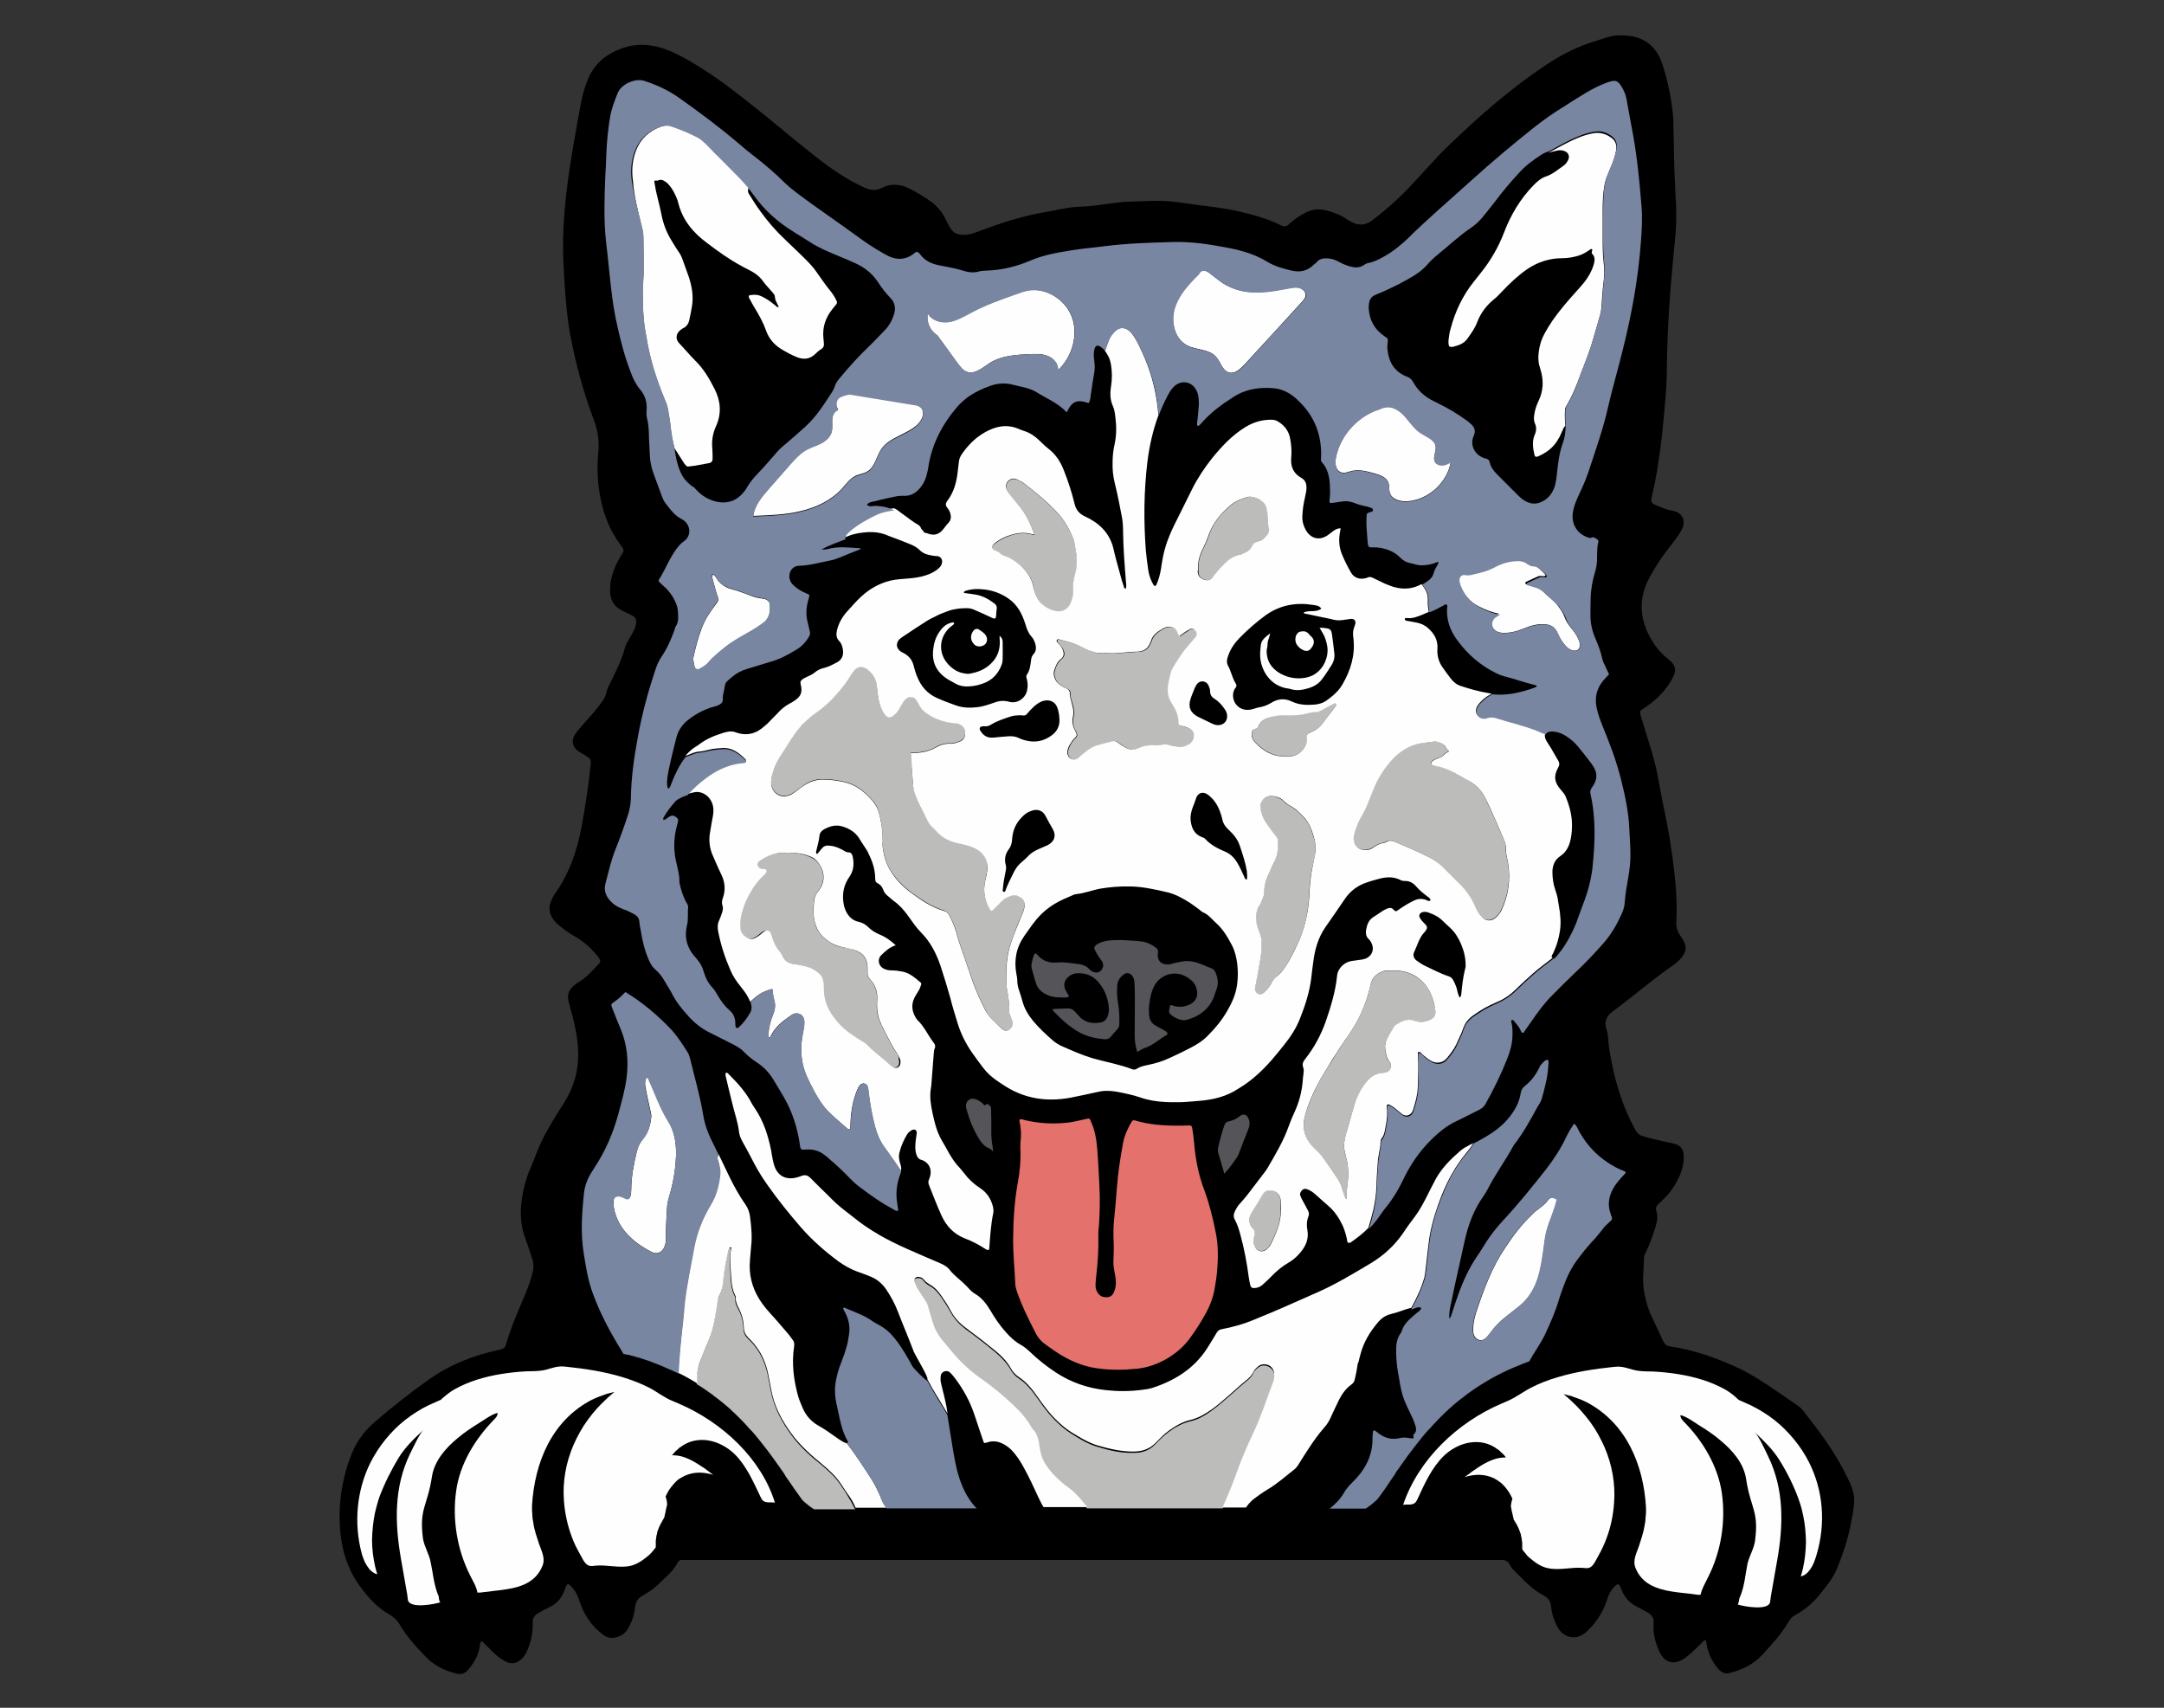 <?xml version="1.0" encoding="utf-8"?>
<!-- Generator: Adobe Illustrator 24.0.1, SVG Export Plug-In . SVG Version: 6.00 Build 0)  -->
<svg version="1.1" id="New_group_1_" xmlns="http://www.w3.org/2000/svg" xmlns:xlink="http://www.w3.org/1999/xlink" x="0px"
	 y="0px" viewBox="0 0 990 781.2" style="enable-background:new 0 0 990 781.2;" xml:space="preserve">
<rect x="0" y="0" width="990" height="781.2" fill="#333333" stroke="none"/>
<style type="text/css">
	.st0{fill:#E4716B;}
	.st1{fill:#BCBCBB;}
	.st2{fill:#545459;}
	.st3{fill:#FEFEFE;}
	.st4{fill:#7986A2;}
</style>
<g>
	<path d="M220.3,750.7c-0.7,0.5-0.6,1.4-0.8,2.2c-0.6,4.3-2.6,7.8-5.4,11c-1.4,1.6-3.1,2.2-5.2,1.7c-5.1-1.3-9.8-3.4-13.6-7.2
		c-4.6-4.7-9.1-9.5-12.4-15.2c-1.2-2.1-2.9-3.6-4.9-4.8c-5.6-3.1-9.7-7.8-13.4-12.9c-5.8-8-8.5-17.1-9.1-26.9
		c-0.7-11.6,1.1-22.8,5.4-33.6c2.4-6,6.3-11,11.2-15.1c7.6-6.5,15.4-12.7,23.6-18.5c9.9-7.1,21-11.5,32.9-14
		c1.5-0.3,2.5-0.8,2.9-2.4c2.3-8.1,5.8-15.8,9-23.5c1.3-3.1,2.4-6.3,3.2-9.5c0.5-2.2,0.5-4.3-0.3-6.4c-1-2.9-1.8-5.8-2.9-8.6
		c-2.4-6.1-2.7-12.4-1.7-18.9c0.7-4.5,1.8-8.9,3.6-13.1c1.3-2.9,2.4-5.9,3.6-8.9c3.1-7.6,7.5-14.5,11.9-21.4
		c4.7-7.3,6.9-15.3,6.6-23.9c-0.2-6.1-1.5-12-3.1-17.9c-0.4-1.6-0.9-3.2-1.3-4.9c-0.7-2.7,0.1-5.1,2.2-6.9c0.6-0.5,1.2-1.1,1.9-1.5
		c3.7-2.1,6.5-5.2,9.3-8.2c1.5-1.6,1.4-1.9,0.1-3.7c-2.8-3.6-6-6.6-9.9-8.9c-2.7-1.5-5.3-3.3-7.7-5.3c-0.9-0.7-1.7-1.4-2.4-2.3
		c-2.2-2.7-2.9-5.7-1.5-9c0.4-1,0.8-1.9,1.4-2.8c6.7-9.3,10.4-19.7,12.5-30.9c1.8-9.7,3.3-19.4,4.3-29.2c0.1-1.4-0.3-2.3-1.4-3
		s-2.2-1.4-3.3-2c-4-2.3-4.7-5.8-1.8-9.4c2.7-3.4,5.7-6.5,8.5-9.8c1.1-1.3,2.1-2.8,3.2-4.2c1-1.4,1.7-2.8,2-4.5
		c0.4-1.7,1.3-3.2,2.1-4.8c2.4-5,4.9-9.9,6.3-15.3c0.4-1.6,1.4-3.1,2.2-4.5c1-1.8,2.2-3.5,2.7-5.6c0.7-2.7,0.2-3.8-2.3-5
		c-1.4-0.7-2.9-1.3-4.3-2.1c-3.3-1.8-4.9-4.6-5.1-8.4c-0.2-5.7,1.7-10.8,4.5-15.7c2-3.4,2.5-2.8-0.2-6.4c-5-6.9-7.7-14.6-9.1-23
		c-1-6.1-1.2-12.2-0.6-18.4c0.5-5.1-0.1-9.9-1.9-14.8c-4.9-12.9-8.5-26.2-11-39.7c-1.3-7.1-1.9-14.3-2.4-21.4
		c-0.5-7.3-0.9-14.7-0.8-22c0.2-8.4,0.9-16.8,2-25.1c1.6-12.3,3.9-24.5,6.1-36.7c0.6-3.6,1.7-7.2,3-10.6c3.1-8,9.1-12.7,17.1-15.2
		c7-2.2,13.7-1.2,20.4,1.5c4.7,1.9,9,4.5,13.3,7.1c9,5.5,17.3,12,25.6,18.6c9.5,7.5,18.6,15.4,28.1,22.8c6.9,5.4,14,10.3,22,14
		c2.8,1.3,5.4,1.7,8.2,0.3c4.4-2.3,8.8-1.8,13.1,0.5c3.3,1.7,6.4,3.6,9.4,5.7c3.2,2.3,5.5,5.3,7.1,8.9c0.5,1.1,1.1,2.1,1.7,3.1
		c1.6,2.8,4.1,3.4,6.9,3.2c1.7-0.1,3.3-0.5,4.9-1.1c10.5-4,21.2-7.6,32.4-9.4c3.6-0.6,7.2-1.5,10.9-2c2.4-0.3,4.8-0.4,7.2-0.5
		c5.4-0.4,10.6-1.4,16-1.9c0.6-0.1,1.3-0.2,1.9-0.2c4-0.1,8-0.3,12-0.4c5.7-0.2,11.3,0.4,17,1.3c7.4,1.1,14.8,1.7,22,3.3
		c6.9,1.6,13.8,3.4,20.2,6.6c1.5,0.8,2.6,0.5,3.8-0.7c1.9-1.9,4.1-3.3,6.4-4.6c3.3-1.9,6.8-2.6,10.6-1.5c3.3,0.9,6.6,2,9.4,4.1
		c0.7,0.5,1.5,0.9,2.3,1.3c3.2,1.6,6.2,1.3,9-0.8c6.3-4.7,12.1-9.9,17.5-15.6c5.9-6.2,11.4-12.7,17.6-18.7
		c14-13.5,28.6-26.3,44.9-37.1c7.1-4.7,14.5-8.4,22.6-10.8c3.3-1,6.5-2.4,10-2.5c9.6-0.4,17,3,20.4,13.4c2.3,7.2,3.9,14.7,4.7,22.3
		c0.1,0.8,0.1,1.6,0.2,2.4c0.2,7.8,0.3,15.7,0.5,23.5c0.2,5.4,0.5,10.9,0.8,16.3c0.2,5.5,0,11-0.6,16.5c-0.8,8.3-1.6,16.5-2.2,24.8
		c-0.9,12.2-1.4,24.4-1.5,36.6c-0.1,6.5-0.8,12.9-1.4,19.4c-0.9,10.2-2.2,20.3-4.2,30.4c-0.4,1.9-0.9,3.7-1.3,5.6
		c-0.4,2-0.1,2.8,1.8,3.6c2.5,1,4.9,2.2,7.6,2.6c4.9,0.8,6.6,4.9,4.1,9.2c-1.4,2.4-3.1,4.7-4.8,6.8c-3.5,4.3-6.5,8.9-9.2,13.7
		c-6.3,11-5,21.6,2,31.8c1.7,2.4,3.7,4.6,6.1,6.4c3.5,2.8,4,5.1,1.8,9c-3,5.6-7.5,9.9-12.8,13.4c-2.2,1.4-2.2,1.3-1.5,3.8
		c1.9,6.3,3.9,12.5,5.7,18.8c2.2,7.6,3.1,15.5,4.8,23.2c2,9.1,3.5,18.4,4.6,27.7c1,8.1,1.5,16.2,1.1,24.4c-0.1,2.1,0.3,3.9,1.5,5.7
		c0.7,1,1.4,2.2,2,3.3c1.1,2,0.9,4-0.2,5.9c-1.1,1.8-2.6,3.3-4.3,4.5c-9.8,6.8-18.8,14.6-28.4,21.7c-2.5,1.9-3.7,4.5-2.6,7.8
		c1,2.9,0.8,6,1.3,9c2,13.1,5.6,25.7,12.1,37.4c0.7,1.3,1.8,2.2,3.2,2.6c4.4,1.3,8.8,2.3,13.3,3.2c4.2,0.9,5.5,2.5,5.5,6.8
		c0,2.7-0.7,5.2-1.7,7.7c-1.7,4-4,7.6-7.1,10.7c-1,0.9-1.9,1.9-2.9,2.8c-0.8,0.8-1.3,1.6-0.9,2.8c0.9,2.6,0.4,5.2-0.4,7.8
		c-1.3,4-2.6,7.9-4.5,11.6c-0.4,0.7-0.7,1.5-0.7,2.3c0,4.8-0.8,9.5-0.1,14.4c0.6,3.9,1.5,7.7,3.1,11.3c1.9,4.2,3.9,8.2,5.8,12.4
		c0.7,1.4,1.5,2.2,3.2,2.4c10.5,1.6,20.5,5,30.1,9.4c5,2.2,9.6,5.1,14.2,8.1c4.5,3,9,6.1,13.5,9.2c1.1,0.8,2.2,1.6,3,2.7
		c6.8,8.6,13.4,17.4,18.5,27.1c5.8,11.1,5.7,12.6,3.4,24.3c-1.3,7.1-3.6,14-6.3,20.6c-1.7,4.3-4.7,8-7.6,11.6
		c-3.2,4.1-7,7.4-11.6,9.9c-1.3,0.7-2.3,1.7-3,3c-3.3,5.7-7.7,10.4-12.1,15.2c-4,4.4-9.2,6.8-14.9,8.3c-2.3,0.6-4-0.4-5.6-2.3
		c-2.8-3.5-4.5-7.3-5.1-11.7c0-0.2-0.1-0.5-0.2-0.7c0-0.1-0.1-0.1-0.3-0.3c-0.9,0.3-1.4,1.1-2.1,1.8c-2.3,2.2-4.6,4.5-7.2,6.4
		c-4.8,3.4-9.3,2.3-11.7-3.1c-1.8-4-3-8.3-2.6-12.8c0.2-2.3-0.7-3.8-2.6-4.9c-1.5-0.8-2.9-1.7-4.4-2.4c-3.8-1.7-6.3-4.5-7.8-8.4
		c-1-2.8-1.5-2.8-3.6-0.6c-1.6,1.8-2.4,3.9-3.1,6.1c-1.9,5.6-5.1,10.4-9.6,14.4c-4.5,3.9-10.3,2.2-12.8-2.4c-1.6-3-2.7-6.2-3-9.5
		c-0.2-2.4-1.4-4.1-3.5-5.1c-5.5-2.9-9.5-7.5-13.8-11.8c-0.6-0.6-1.2-1.4-1.5-2.1c-0.8-1.7-2.1-2.3-3.8-2.3c-1,0-1.9,0-2.9,0
		c-123.4,0-246.7,0-370.1,0c-0.7,0-1.4,0-2.2,0c-0.7,0-1.2,0.3-1.6,0.9c-2.2,4.4-6.1,7.3-9.5,10.7c-2,1.9-4.3,3.3-6.7,4.7
		c-1.9,1.1-3.1,2.5-3.4,4.9c-0.4,3.6-1.4,7-3.3,10.2c-1.1,1.9-2.7,3.1-4.8,3.8c-2.3,0.8-4.5,0.6-6.6-1c-5.1-3.8-8.5-8.8-10.6-14.8
		c-0.7-2.1-1.4-4.2-2.9-6c-0.3-0.4-0.6-0.8-0.9-1.1c-1.6-1.7-2.1-1.6-2.9,0.6c-0.4,1.2-0.9,2.4-1.5,3.5c-1.3,2.2-3.1,3.9-5.4,5
		c-2,1-4,2-5.9,3.2c-1.5,1-2.1,2.1-2.1,4c0.2,4.6-0.8,9.1-2.7,13.3c-0.6,1.3-1.4,2.5-2.5,3.5c-2.3,2.1-4.8,2.4-7.5,0.9
		c-1.9-1.1-3.6-2.3-5.2-3.9c-1.7-1.8-3.6-3.5-5.3-5.2C220.7,750.7,220.5,750.7,220.3,750.7z"/>
</g>
<g>
	<path class="st0" d="M463.5,566.1c-0.1,7.3,0.7,14.4,1,21.6c0.1,1,0.4,2,0.7,3c2.3,6.7,5.5,13.1,8.8,19.5c0.9,1.7,2.1,3.1,3.6,4.3
		c3.3,2.4,6.6,4.8,10.2,6.7c4.7,2.5,9.6,4.2,14.8,4.8c5.8,0.8,11.7,0.7,17.6,0.1c9-0.9,18.5-6.3,23.9-13.6c2.7-3.6,5.1-7.4,7.3-11.3
		c2.2-3.9,3.7-8,4.4-12.4c0.4-2.4,0.8-4.8,1-7.1c0.5-6,0.6-12-0.6-17.8c-1.3-6.6-2.9-13.1-5.2-19.4c-2.7-7-4.1-14.3-4.7-21.7
		c-0.2-2.3-0.5-4.6-0.9-6.9c-0.1-0.7-0.5-1.1-1.3-1.1c-0.9,0-1.7,0.1-2.5,0.1c-6.8,0.1-13.6-0.1-20.3-1.8c-3.3-0.8-2.8-1.5-4.7,2
		c-1.2,2.4-2.3,4.9-2.8,7.6c-1.2,6.7-2.3,13.4-2.8,20.2c-0.4,4.6-0.7,9.2-1.2,13.8c-0.5,4-0.5,7.9-0.3,11.9c0.1,2.5,0,5-0.1,7.5
		c-0.1,1.6,0,3.1,0.3,4.7c0.3,2.1,0.9,4.1,0.8,6.2c0,1.6-0.4,3.1-1.1,4.5c-0.9,1.7-2.2,2-3.8,1.9c-1.7-0.1-2.9-1-3.7-2.5
		c-0.5-1-0.8-2.2-0.7-3.3c0.1-1.2,0.1-2.5,0.3-3.7c0.7-6,1.1-12.1,1-18.2c-0.1-1.9,0.1-3.7,0.3-5.6c0.3-5.6,0.5-11.1,0.2-16.6
		c-0.2-4.5-0.4-9-0.7-13.5c-0.4-5.8-0.7-11.7-3.3-17.2c-0.6-1.2-0.5-1.3-1.8-1c-2.6,0.5-5.1,1.2-7.7,1.6c-6.9,0.9-13.8,0.6-20.6-1
		c-0.8-0.2-1.6-0.6-2.4-0.3c-0.1,0.3-0.2,0.5-0.1,0.7c0.7,3.1,0.9,6.2,0.5,9.4c-0.1,0.9-0.1,1.9-0.1,2.8c0.3,5.4-0.2,10.9-1.2,16.2
		C464.1,549.4,463.6,557.7,463.5,566.1z"/>
</g>
<g>
	<path class="st1" d="M580,625c-1.7-0.7-3.3-0.4-4.7,0.8c-0.8,0.7-1.6,1.4-2,2.4c-0.7,1.7-2,2.8-3.5,4c-2.4,1.9-4.6,4-6.9,6
		c-2.7,2.3-5.3,4.7-8.2,6.8c-3,2.2-6.3,4.3-10,5.1c-3.8,0.9-7,2.7-10,4.9c-2.3,1.7-4.3,3.7-6.2,5.7c-2.6,2.7-5.8,3.9-9.6,3.9
		c-5.8,0.2-11.4-1.1-16.9-2.8c-4.5-1.3-8.4-3.8-12.2-6.2c-2.2-1.4-4.2-3.1-6.1-4.9c-3.6-3.4-6.5-7.3-9.3-11.4
		c-2.4-3.3-4.9-6.5-8.4-8.8c-1.5-1-2.7-2.3-3.6-3.9c-1.8-3.1-4.3-5.7-7-8c-4.3-3.6-8.8-7.1-13.4-10.4c-2.9-2.2-5.3-4.7-7.1-7.9
		c-1.3-2.4-2.8-4.7-4.3-6.9c-1.4-2-2.9-3.8-5-5c-1.2-0.7-2.3-1.4-3.1-2.5c-0.7-1-1.8-1.4-3-1.2c-0.7,0.1-1.2,0.5-1.2,1.2
		c-0.3,3.1,5.2,9,6,11.7c0.7,2.5,1.4,5,2.2,7.5c0.9,2.8,2.2,5.4,3.9,7.8c1.2,1.6,2.6,3.2,4,4.8c3.8,4.6,8,8.8,12.8,12.4
		c4.2,3.1,8.5,6.2,12.3,9.6c4.5,4.1,9,8.1,12.1,13.5c0.3,0.5,0.5,0.9,0.9,1.3c1.8,1.8,2.4,4.1,2.8,6.5c0.2,1.3,0.5,2.7,0.7,4
		c0.3,1.9,1,3.6,2.1,5.2c2.9,4.5,6.7,8.1,10.9,11.1c2.2,1.6,3.9,3.5,5.6,5.4c0.9,1.1,1.8,2.2,2.7,3.3h62.1c1.9-4.7,4.1-9.4,5.8-14.2
		c2.4-6.8,5.2-13.5,8.3-20c3.6-7.5,6-15.4,9-23.1c0.5-1.3,0.6-2.7,0.5-4C582.6,627.1,581.8,625.7,580,625z"/>
	<path class="st1" d="M434.2,418.4c1.4,2.6,2.6,5.2,3.4,8.1c0.4,1.4,0.7,2.8,1.2,4.2c2,6,4.1,11.9,6.1,17.8
		c1.6,4.7,3.7,9.1,5.9,13.5c1.8,3.7,5,6.1,7.9,8.8c1.1,1,2.7,0.8,3.7-0.3c0.8-0.9,1.3-1.9,0.9-3.1c-0.3-0.8-0.6-1.6-0.9-2.4
		c-0.4-0.9-0.7-1.8-0.7-2.8c0.2-2.8-0.3-5.4-0.7-8.1c-0.1-0.9-0.5-1.8-0.5-2.8c-0.5-7-0.3-14,2.2-20.8c1.4-3.9,2.9-7.8,4.6-11.7
		c0.7-1.6,1.4-3.2,1.4-5.1c0-1.5-0.7-2.7-1.9-3.4c-1.2-0.7-2.6-1.2-4.2-0.7c-1.5,0.5-2.9,1.2-4.1,2.3c-1.4,1.4-2.8,2.8-4.2,4.2
		c-0.6,0.6-1,0.5-1.5-0.3c-2.4-4.1-3.1-8.4-2.1-13c0.5-2.2,1-4.5,1-6.8c-0.1-2.9-1.4-5.2-3.7-6.9c-2.4-1.8-5.1-2.7-8.1-3.2
		c-4.4-0.9-8.5-2.3-11.5-5.8c-0.7-0.8-1.4-1.5-2.2-2.2c-0.9-0.9-1.5-1.8-2-2.8c-1.3-2.6-2.8-5.2-3.9-7.9c-1.2-2.8-2.4-5.6-2.6-8.6
		c-0.2-3.7-0.8-7.5-0.7-11.3c0.1-0.9-0.2-1.8-0.4-3.1c4.3,0.2,8.1-0.5,11.6-2.5c2-1.2,4.2-1.8,6.6-1.7c1.5,0.1,2.9-0.5,4.3-1
		c1.5-0.6,2.3-1.8,2.4-3.3c0.3-3.1-1.6-5-4.3-5c-4.8-0.2-9.2-1.6-13.2-4.5c-1.8-1.2-3.1-2.8-4-4.7c-0.3-0.7-0.7-1.3-1.2-1.8
		c-0.8-0.9-1.8-1.1-2.8-1c-0.7,0.1-1.2,0.5-1.6,0.9c-1.2,1-2,2.4-2.6,3.9c-0.8,1.8-2,3.1-3.7,4.1c-1,0.6-1.8,0.5-2.6-0.2
		c-0.5-0.4-0.9-0.9-1.2-1.4c-1.1-1.8-2-3.7-2.3-5.8c-0.3-2-0.7-3.9-0.8-5.9c-0.1-3.4-1.6-6.2-4.4-8.3c-2.2-1.7-4.6-1.4-6.3,0.9
		c-0.3,0.4-0.7,0.9-0.9,1.3c-1.2,2.3-2.8,4.5-4.5,6.4c-3.5,4.1-7.1,7.9-11.5,11.1c-2.2,1.6-4.2,3.5-6.2,5.2
		c-0.5,0.5-0.9,1.1-1.4,1.6c-3.2,3.5-5.4,7.7-8,11.7c-1.6,2.6-3.1,5.2-4.1,8.1c-0.6,1.9-1.2,3.8-1.1,5.8c0.3,4,3.6,6.6,7.3,5.8
		c1.3-0.3,2.5-1,3.6-1.8c1.5-1.1,3-2.2,4.6-3.3c2.4-1.6,5-2.4,8-2.4c3.3,0,6.4,0.4,9.6,1.1c5.7,1.2,9.8,4.6,13.4,8.8
		c1.6,1.8,2.6,4,3.1,6.4c0.7,3.1,1.4,6.4,1.2,9.6c-0.1,1.2-0.1,2.5,0.1,3.8c0.5,4.4,1.5,8.6,3.9,12.4c2.6,3.9,5.8,7.1,9.5,9.9
		c4.6,3.3,9.2,6.4,14.8,8.1C432.9,416.9,433.7,417.5,434.2,418.4z"/>
	<path class="st1" d="M384.8,679.6c-2.4-3.7-5.6-6.7-9-9.5c-4.9-3.9-9.6-8.1-13.4-13.2c-4.7-6.3-8.3-13-9.8-20.8
		c-0.4-2-0.7-3.9-1.1-5.8c-0.5-2.9-1.3-5.7-2.5-8.4c-1.6-3.6-3.8-6.7-6.7-9.4c-1.4-1.3-2.1-2.7-2.2-4.7c-0.1-3-0.8-6-2.2-8.7
		c-0.9-1.6-1.7-3.1-1.5-5c0-0.4-0.1-0.9-0.3-1.2c-1.8-3.5-1.8-7.5-2-11.3c-0.2-3.4-0.4-6.9,0.3-10.3c0-0.1-0.2-0.4-0.3-0.4
		c-0.2,0-0.4,0.1-0.5,0.3c-0.3,0.6-0.5,1.2-0.7,1.8c-1,4.3-1.8,8.6-2.2,13c-0.3,2.4-0.6,4.8-1.8,6.9c-0.4,0.6-0.6,1.4-0.7,2.1
		c-0.5,2.7-0.9,5.4-1.3,8.1c-0.6,3.5-1.4,6.9-2.8,10.2c-1,2.4-2,4.8-3,7.3c-1.2,3.3-2.5,6.7-2.4,10.3c0,0.7-0.1,1.2,0,1.9
		c0,0.1,0.1,0.3,0.1,0.4c0.6,0.4,1.2,0.7,1.8,1.1l2.1,1.4l2,1.4l1,0.7l0.5,0.4l0.5,0.4l2,1.5c0.3,0.3,0.7,0.5,1,0.8l1,0.8l1.9,1.6
		c0.7,0.5,1.2,1.1,1.8,1.6l0.9,0.9l0.5,0.4l0.5,0.5c1.2,1.2,2.4,2.3,3.5,3.5c0.6,0.6,1.2,1.2,1.7,1.8l1.6,1.8
		c0.3,0.3,0.6,0.6,0.9,0.9l0.8,0.9l1.6,1.9c1,1.3,2.1,2.6,3.1,3.9c2.6,3.3,5.1,6.8,7.5,10.2c0.1,0.1,0.1,0.1,0.1,0.2
		c0.6,0.8,1.2,1.6,1.7,2.4c0.2,0.3,0.3,0.6,0.5,0.9c0.5,0.8,1,1.5,1.6,2.3c1.8,2.7,3.7,5.4,5.6,8c0.2,0.3,0.5,0.6,0.7,0.9l0.1,0.1
		c0.5,0.5,1,1,1.6,1.4c0.9,0.8,1.9,1.6,2.9,2.2c0.2,0.1,0.4,0.3,0.7,0.4h18.7c-0.9-1.8-1.8-3.6-2.9-5.3
		C387.2,683.1,386,681.4,384.8,679.6z"/>
	<path class="st1" d="M689.8,394.6c-0.3-2-1-3.9-0.9-5.9s-0.5-3.7-1.3-5.4c-1.1-2.5-2.1-5-3.2-7.5c-1.6-3.6-3.3-7.3-5-10.8
		c-1.8-3.7-4.6-6.4-8.3-8.3c-1-0.5-2-1.1-3-1.7c-3.9-2.2-7.7-4.3-12.2-4.8c-0.2,0-0.4-0.1-0.6-0.2c-0.3-0.2-0.8-0.4-0.7-0.9
		c0.1-0.3,0.2-0.6,0.4-0.8c0.9-0.8,1.9-1.3,3-1.6c1-0.3,2-0.7,2.6-1.6c0.6-0.8,1.5-1,2.2-1.5c-0.5-0.9-1.5-1.2-1.7-2.3
		c-0.1-0.6-0.8-1-1.4-1.2c-1.5-0.7-3.1-1.3-4.8-0.8c-0.8,0.3-1.6,0.3-2.5,0.3c-5.7,0.6-10.6,2.8-14.7,6.9c-4.3,4.4-7.5,9.5-9.7,15.2
		c-1.4,3.8-2.9,7.6-5,11.1c-1.5,2.5-2.7,5.2-3.5,8.1c-0.3,1-0.5,2-0.4,3.1c0.2,2.6,2.2,4.5,4.7,4.7c1.5,0.1,2.9-0.2,4.1-1
		c1.4-1,3-1.9,4.8-2.2c0.5-0.1,1-0.3,1.4-0.5c1.3-0.8,2.6-0.6,3.9,0c4.8,2.1,9.6,4,14.3,6.4c2.8,1.5,5.4,3,7.7,5.2
		c2.4,2.4,4.7,4.7,7.1,7.1c3.3,3.3,6.1,7.1,7.9,11.6c0.6,1.4,1.4,2.8,2.6,3.9c2.1,2.2,4.7,2.2,6.9,0.1c0.9-0.9,1.7-1.8,2.2-3
		C690.1,409.4,691,402.2,689.8,394.6z"/>
	<path class="st1" d="M410.3,481.9c-2.9-4.1-4.8-8.8-7.2-13.2c-0.3-0.5-0.5-1.2-0.7-1.7c-1.4-3.1-1.4-6.6-1.2-9.9
		c0.2-3.5-0.9-6.6-3.3-9.2c-0.8-0.8-1.2-1.7-1.1-2.8c0.1-0.7,0-1.2,0-1.9c0-4.8-1.9-7.3-6.5-8.8c-1.4-0.5-2.8-0.9-4.3-1
		c-2.3-0.3-4.5-1.1-6.4-2.4c-2.8-1.8-5.2-4.1-6.4-7.5c-1.3-3.7-1.2-7.4-0.9-11.1c0.1-1.8,0.9-3.4,2-4.8c2.9-3.6,3.1-8.3,0.5-12.2
		c-0.9-1.2-1.8-2.2-3.2-2.9c-3.6-1.9-7.5-2.5-12.2-2.4c-1.5-0.1-3.7,0.1-5.8,0.5c-2.5,0.5-4.7,1.8-6.7,3.2c-1.5,1.1-1,3.1,0.7,3.6
		c0.6,0.2,1.2,0.1,1.8,0.2c0.7,0.1,0.9,0.9,0.5,1.5c-0.3,0.4-0.7,0.8-1,1.2c-2.4,2.2-4.3,4.8-6,7.6c-1.9,3.3-3.3,6.7-4.3,10.4
		c-0.5,2-0.5,3.9-0.5,5.9c0.1,2,1.1,3.5,2.8,4.6c1.2,0.8,2.5,0.9,3.9,0.3c1.2-0.6,2.3-1.4,3.3-2.3c2-1.8,3.7-1.4,4.3,1.2
		c0.8,2.9,2,5.4,4,7.7c0.6,0.7,0.9,1.4,1.2,2.2c0.9,1.8,2.4,2.8,4.5,3c2.6,0.2,5.1,0.9,7.6,1.7c1.5,0.5,2.8,1.4,4,2.4
		c1.6,1.2,2.4,2.9,2.5,4.8c0.1,0.9,0.1,1.9,0.1,2.8c0.1,1.1,0.1,2.3,0.3,3.4c0.8,4.7,3.3,8.5,6.4,12c3,3.4,6.7,5.9,10.6,8.2
		c0.8,0.5,1.6,0.9,2.3,1.6c3.3,3.5,7.3,6.2,10.8,9.5c0.4,0.3,0.9,0.6,1.3,0.9c1.4,0.7,3-0.1,3.3-1.6c0.1-0.7,0.1-1.4-0.2-2.2
		C411.2,483.5,410.9,482.7,410.3,481.9z"/>
	<path class="st1" d="M483.8,292.9c-0.3,0.4,0,0.8,0.3,1.1c0.9,1,1.8,2,2.4,3.3c0.7,1.6,0.7,2.9-0.8,4.2c-1.7,1.4-2.6,3.3-3.1,5.3
		c-0.3,0.9-0.3,1.8,0,2.8c0.5,2,1.7,3.3,3.4,4.3c0.8,0.5,1.6,0.9,2.5,1.3s1.3,1,1.2,2c-0.1,1.3,0.4,2.5,0.7,3.7
		c0.7,2.4,1.4,4.7,0.7,7.3c-0.6,2.4,0.1,4.8,1.4,6.9c0.5,1,0.4,1.8-0.4,2.5c-1,0.9-1.8,2-2.4,3.2c-0.6,1.1-1.1,2.2-1.1,3.5
		c0,2.5,2.4,4,4.6,2.8c0.7-0.4,1.3-1,1.9-1.6c2.4-2.2,5-4.1,8.3-4.8c2-0.4,3.9-1,5.8-1.5c1-0.3,1.8-0.1,2.6,0.6
		c0.9,0.7,1.7,1.2,2.6,1.8c2.3,1.4,4.7,1.8,7.1,0.6c1.9-0.9,3.9-1.3,6.1-1.2c1.2,0.1,2.4,0.1,3.5-0.1c1.6-0.4,3.1-0.3,4.7,0.1
		c0.8,0.2,1.6,0.4,2.4,0.5c2.1,0.3,4.1,0.3,6-0.9c1.7-1,2.4-2.6,2.3-4.5c-0.1-1.8-1.3-2.6-2.8-3.1c-1-0.4-2.2-0.7-3.3-1
		c-0.6-0.1-0.9-0.5-0.9-1.1c0-3.4-1.3-6.3-3.1-9c-1.7-2.6-2.2-5.4-1.7-8.4c0.3-1.6,0.7-3.3,1-4.9c0.2-1,0.6-2,1.1-2.9
		c2-3.5,4.1-6.8,6.7-9.8c1.2-1.4,2.5-2.8,3.7-4.3c0.9-1,0.7-2.2-0.1-3.1s-1.6-1.1-2.8-0.4c-1.4,0.9-2.8,1.8-4.5,3
		c-0.5-0.9-0.8-1.6-1.2-2.4c-0.6-1.1-1.6-1.6-2.8-1.8c-1-0.1-2.1,0.1-3,0.5c-2.6,1.4-5,2.9-6,6c-0.1,0.3-0.3,0.5-0.4,0.9
		c-1,2.7-3.1,3.9-5.8,3.9c-3,0.1-6,0.5-9,0.6c-2.4,0.1-4.8,0-7.2,0.1c-1.5,0.1-2.9-0.3-4.3-0.7c-2.1-0.7-4.1-1.6-6-2.6
		c-2.8-1.4-5.9-2.1-8.9-2.9C484.5,292.5,484,292.5,483.8,292.9z"/>
	<path class="st1" d="M656.2,459.8c-1.2-5.4-3.5-10-8.4-13c-4.5-2.9-9.4-3.1-14.5-2.6c-0.3,0-0.6,0.1-0.9,0.3
		c-2.8,1-4.5,2.9-5.3,5.7c-0.5,1.8-0.9,3.7-1.4,5.4c-2.2,7.6-6.1,14.4-10.7,20.8c-1.2,1.6-2.2,3.3-3.3,5c-1.4,2.3-2.8,4.7-4.3,6.9
		c-4.3,6.7-7.9,13.8-10.2,21.5c-1.6,5.6-0.9,10.7,3.6,15c1.5,1.4,3,2.9,4.3,4.6c2.6,3.4,4.9,7,7.3,10.6c0.6,0.9,1,1.8,1.3,2.8
		c0.6,1.9,1.2,3.7,1.9,5.6c0.2,0,0.3,0,0.5,0.1c0.1-1.8-0.1-3.6,0.2-5.3c0.7-4.9,0.8-9.8-0.7-14.5c-0.3-0.8-0.3-1.6-0.5-2.4
		c-0.3-1.2-0.3-2.5-0.1-3.7c0.3-1.4,0.5-2.9,0.9-4.3c1-3.8,2.3-7.6,3.3-11.5c1.1-4.1,2.9-7.8,5.4-11.2c2.2-3,4.9-4.8,8.6-4.8
		c0.7,0,1.4-0.1,2-0.7c1.1-0.9,1.6-3,0.5-4.3c-1.6-1.8-1.8-3.9-2-6.1c-0.3-1.8,0.2-3.5,1.2-5.1c0.9-1.4,1.6-2.9,2.5-4.4
		c0.3-0.5,0.5-1,0.9-1.2c2.7-1.6,5.4-3.1,8.8-2c2.2,0.8,4.5,0.7,6.7-0.2c2.4-0.9,3.3-2.6,2.8-5.2C656.4,461,656.4,460.3,656.2,459.8
		z"/>
	<path class="st1" d="M600.9,394.4c0.5-1.9,1-3.9,0.7-6c0.4-2-0.1-4-0.8-6c-0.9-3-2.1-6-4.2-8.3c-2-2.3-4.3-4.3-7-5.7
		c-0.9-0.5-1.6-1-2.2-1.7c-1-1-2.2-1.7-3.5-2.1c-3.6-1-5.7-0.3-7,2.8c-0.5,1.2-0.5,2.4-0.1,3.7c0.7,2.2,1.6,4.3,2.9,6.2
		c1.4,1.8,2.8,3.7,4.1,5.5c0.5,0.6,0.7,1.2,0.8,2c0.1,3.1-0.1,6-1.4,8.9c-0.7,1.6-1.5,3.2-2.2,4.8c-1.2,3-2.7,6-2.7,9.2
		c0,1.8-0.5,3.5-1.4,5c-0.5,0.7-0.9,1.4-1.2,2.2c-0.8,1.4-1.2,2.9-1.2,4.5c-0.1,2.4,0.5,4.5,1.4,6.7c0.6,1.4,1.2,2.9,1.2,4.5
		c0,3.8-0.3,7.5-1.1,11.2c-0.7,3.3-1.3,6.7-1.9,10.2c-0.1,0.5-0.1,1,0.2,1.5c0.7,1.3,2.3,1.8,3.5,0.9c1.4-1,2.6-2.4,3.4-4
		c0.8-1.5,1.7-2.8,3.1-3.9c1.3-1,2.4-2.4,3.3-3.7c2.1-3,3.7-6.4,5.3-9.6c4.1-8,5.8-16.5,6.1-25.4
		C599.2,403.2,599.8,398.8,600.9,394.4z"/>
	<path class="st1" d="M455.7,252.1c0.8,0.3,1.5,0.7,2.1,1.3c0.6,0.7,1.4,1,2.2,1.2c2.4,0.7,4.4,2,6.2,3.6c3.3,2.8,6,6.1,6.7,10.6
		c0.3,2.1,1.2,4,2.3,5.8c0.4,0.6,0.8,1.2,1.4,1.7c1.8,1.4,3.7,2.7,6,3.3c3.1,0.8,5.9-0.5,7.2-3.3c0.9-1.8,1.3-3.7,1.2-5.8
		c-0.1-2.6,0.1-5.2,0.9-7.7c0.6-2,0.8-4.1,0.8-6.2c0-2-0.4-3.9-0.7-5.9c-0.3-1.6-0.6-3.3-1.2-4.8c-1.8-4.1-3.9-7.9-6.9-11.1
		c-4.9-5.2-10.3-9.8-16-14c-0.9-0.6-1.8-1.1-2.8-1.4c-1.5-0.6-2.9-0.2-3.9,1s-1.1,2.4-0.5,3.8c0.3,0.6,0.6,1.1,1,1.6
		c1.4,1.9,2.9,3.9,4.5,5.6c3.4,3.8,5.2,8.4,7.1,13.1c-0.4,0.1-0.6,0.1-0.8,0.1c-4.1-1.2-8-0.7-11.9,1c-0.1,0.1-0.2,0.1-0.3,0.1
		c-1.8,0.7-3.4,1.7-4.9,2.8C453.4,249.6,453.6,251.2,455.7,252.1z"/>
	<path class="st1" d="M550.6,265c1.8,0.7,3.3,0.3,4.5-1c0.5-0.5,0.9-1.2,1.3-1.8c3.3-3.5,6.2-7.7,11.5-8.6c0.4-0.1,0.8-0.3,1.2-0.5
		c1.4-0.8,3.1-1.5,3.8-3.1c0.6-1.4,1.6-2.1,3-2.4c1.6-0.4,2.8-1.4,3.8-2.6c0.9-1.1,1.4-2.4,0.9-3.8c-0.5-1.2-0.4-2.5-0.3-3.7
		c0-1.6-0.4-3.1-0.6-4.7c-0.5-3.6-6.1-6.3-9-5.4c-2.6,0.8-5.2,1.8-7.3,3.5c-4.8,3.9-8.6,8.5-10.5,14.5c-0.5,1.5-1.1,2.9-1.8,4.3
		c-1.6,3.1-2.9,6.3-2.8,10c0,0.5-0.1,1,0,1.7C548.3,263,548.9,264.4,550.6,265z"/>
	<path class="st1" d="M575.8,332.2c-0.3,0.7-0.8,1-1.4,1.1c-1.4,0.3-1.7,1.3-1.7,2.6c0,1.3,0.5,2.5,1.4,3.4c3.7,4,8.1,6.6,13.7,6.7
		c0.7,0,1.4,0.1,2.2,0c3.5-0.4,6.1-2,7.5-5.4c0.4-1,0.6-2,0.5-3.1c-0.1-1.3,0.3-2.1,1.6-2.6c2.5-1,4.6-2.6,6.1-4.8
		c1.6-2.4,3.6-4.7,5.3-7c0.2-0.3,0.4-0.5,0.5-0.8c0.1-0.1,0.1-0.5-0.1-0.6c-0.1-0.1-0.4-0.3-0.5-0.2c-0.7,0.3-1.3,0.7-1.9,1
		c-1.4,0.8-2.9,1.6-4.4,2.4c-0.7,0.4-1.5,0.8-2.4,0.7c-1.7-0.1-3.3,0.4-4.9,0.8c-2.1,0.5-4.1,0.5-6.2,0.6c-1.2,0-2.3,0.1-3.5,0
		c-2-0.2-4,0.3-5.9,0.8C579.2,328.6,576.8,329.5,575.8,332.2z"/>
	<path class="st1" d="M585.8,548.8c-0.4-2.8-2.5-4.5-5.2-4.3c-1.7,0.1-2.8,1.1-3.4,2.4c-1.2,2.6-2.8,4.8-4.4,7.2
		c-1.8,2.7-1.8,5.3,0.3,7.7c0.7,0.8,0.9,1.6,0.8,2.6c-0.1,0.5-0.1,1-0.3,1.5c-0.5,1.4-0.1,2.7,0.3,4c0.9,2.4,3.6,3.1,5.6,1.4
		c0.6-0.5,1.2-1.2,1.6-1.9c2.6-5.1,5-10.3,4.7-16.3C585.8,551.7,586,550.2,585.8,548.8z"/>
</g>
<g>
	<path class="st2" d="M553.6,442.7c-1-0.3-2-0.8-2.9-1.2c-3.3-1.4-6.7-2.4-10.3-1.6c-1.3,0.3-2.7,0.5-4,0.9c-1,0.3-2,0.5-3.1,0.3
		c-2.1-0.2-3.5-1.6-3.6-3.7c-0.1-0.7,0-1.2,0.1-1.9c0.1-0.9-0.4-1.6-1.1-2.1c-2.1-1.5-4.4-2.6-6.9-2.8c-5-0.4-10-0.9-15.1-0.3
		c-1.8,0.3-3.5,0.8-5,1.8c-1.1,0.8-1.3,1.4-0.7,2.7c0.6,1.2,1.4,2.4,2.1,3.5c0.3,0.5,0.8,1,1.1,1.5c0.9,1.5,0.5,3.2-0.7,4.3
		c-1,1-2.8,1-4.1,0.1c-0.5-0.3-1-0.8-1.4-1.2c-1.2-1.2-2.8-1.8-4.5-2c-3.3-0.4-6.6-1-10-0.7c-3.5,0.3-6.4-0.7-8.7-3.3
		c-0.4-0.4-0.7-1.1-1.5-0.7c-0.7,1.2-0.9,2.6-1.2,3.9c-0.3,0.9-0.3,1.9-0.1,2.8c0.7,2.3,1.2,4.7,2,6.9c0.7,2.2,2.2,3.7,4.3,4.8
		c2.8,1.6,5.8,1.6,8.8,1.6c0.7,0,1.4,0.1,2-0.6c-0.5-0.9-1.1-1.7-1.6-2.7c-1.1-2.3-0.7-4.5,1.3-6.2c1.2-1,2.5-1.5,4-1.6
		c4.3-0.2,7.8,1.4,10.3,4.8c2.6,3.3,3.9,7.1,4.2,11.3c0.1,1-0.1,2.1-0.4,3.1c-0.5,1.8-1.7,3-3.4,3.3c-3.7,0.7-7.1,0.1-9.8-2.8
		c-0.7-0.8-1.4-1.6-2.1-2.3c-0.9-1-2-1.4-3.4-1.3c-1.9,0.1-3.7,0.1-5.6,0.2c-0.4,0-0.9-0.1-1,0.5c0.1,0.2,0.1,0.4,0.3,0.5
		c3.7,3.8,7.6,7.5,12.4,10c3.5,1.8,7.2,2.6,11.1,2.9c1.1,0.1,2-0.3,2.8-1.2c0.9-1.1,1.9-2.2,2.9-3.3c0.7-0.7,1-1.6,1-2.6
		c0-2.9,0-5.8-0.5-8.8c-0.5-2.8-0.7-5.6-0.5-8.5c0.1-2.1,1.1-3.8,2.8-5.1c1.4-1.2,3.1-0.9,4.1,0.5c0.7,0.9,0.9,1.9,1,2.9
		c0.1,2.4,0.2,4.8,0.2,7.2c0,5.6-0.1,11.3-0.1,17c0,2.5,0.3,5,1.2,7.7c1.4-0.8,2.4-1.5,3.6-1.9c0.3-0.1,0.6-0.2,0.9-0.3
		c1.4-0.6,2.7-1.4,3.9-2.2c1.7-1.2,3.3-2.4,5.1-3.4c0.5-0.3,0.4-0.9-0.1-1.3c-0.5-0.5-1.2-0.9-1.8-1.2c-1.1-0.5-2.2-1.2-3.3-1.8
		c-1.9-1.1-2.8-2.8-2.9-4.9c-0.2-2.6,0-5,0.5-7.5c0.4-2,0.9-3.9,1.8-5.6c3-5.7,10.8-8.2,17.1-2.6c1.4,1.2,2.2,2.8,2.5,4.7
		c0.5,2.5-0.6,4.8-2.9,6.1c-2.4,1.2-5,1.6-7.6,0.9c-0.6-0.1-1-0.7-1.8-0.3c-0.1,0.7-0.2,1.4-0.4,2.1c-0.3,0.9,0.1,1.6,0.8,2.2
		c1.3,1.1,2.8,1.8,4.5,2.3c0.8,0.2,1.6,0.3,2.5,0.1c5.8-1.6,10.2-4.7,12.6-10.4c0.5-1.4,0.9-2.8,1.4-4.1c0.9-2.6,0.3-5-0.6-7.3
		C555.6,443.8,554.8,443,553.6,442.7z"/>
	<path class="st2" d="M571.1,511.5c-0.7-1.7-2.4-2.2-3.8-1c-1.6,1.3-3.3,2.1-5.3,2.5c-0.9,0.1-1.4,0.7-1.8,1.6
		c-1.2,3.3-2.1,6.8-2.9,10.2c-0.2,0.9-0.2,1.6,0,2.5c0.9,3,1.8,6,2.8,9.6c1.7-1.8,2.8-3.3,3.9-4.8c1-1.4,2.2-2.8,2.8-4.5
		c1.4-3.7,2.8-7.4,4.3-11.1c0.1-0.4,0.3-0.8,0.4-1.2C571.8,513.9,571.7,512.7,571.1,511.5z"/>
	<path class="st2" d="M453.5,517.3c0-1.7,0.1-3.4,0-5.1c0-1.7-0.1-3.3-0.1-5c0-0.9-0.4-1.4-1-1.8c-0.1-0.1-0.1-0.1-0.1-0.1
		c-0.5-0.3-0.9-0.5-1.4,0.1c-0.3,0.5-0.8,0-1-0.3c-1.1-1.1-2.4-2-3.9-2.4c-2.2-0.5-4,0.8-4.1,3.1c0,0.6,0.1,1.2,0.3,1.8
		c1.3,4.7,3.1,9.1,5.6,13.2c1.1,1.9,2.5,3.6,4.7,4.5c0.3,0.1,0.5,0.3,0.8,0.5c0.3,0.3,0.7,0.6,1.1,1c-0.1-0.9-0.3-1.6-0.3-2.4
		C453.6,521.9,453.5,519.6,453.5,517.3z"/>
</g>
<g>
	<g>
		<path class="st3" d="M445.8,294.9c1.3,1.2,3.6,1,4.9-0.2c1.2-1.2,1.2-3.3-0.3-4.8c-0.7-0.7-1.6-1.3-2.5-1.9
			c-0.3-0.2-0.6-0.3-0.7-0.3c-0.6-0.1-1.2,0.1-1.6,0.5C443.8,290.2,443.7,292.9,445.8,294.9z"/>
	</g>
	<g>
		<path class="st3" d="M596.5,297.5c1.2,0.5,2.3,0.3,3.1-0.7c1.2-1.3,2.4-3.6,0.4-5.5c-0.5-0.5-1-1-1.5-1.6c-0.7-0.7-1.6-1-2.4-0.9
			c-1.1,0-2,0.2-2.6,1c-1.2,1.4-1.2,4.1,0.1,5.5C594.3,296.3,595.3,297,596.5,297.5z"/>
	</g>
	<g>
		<path class="st3" d="M433.4,310.6c1.2,0.8,2.6,1.4,3.9,2.2c1.8,1,3.7,1.3,5.8,1.2c2.9-0.1,5.6-0.8,8.2-2c3.5-1.7,5.7-4.5,7-8.1
			c0.3-0.8,0.4-1.6,0.4-2.4c0.1-2.6,0-5.2,0-7.9c0-1-0.3-1.8-1.4-2.8c0,0.7,0,1,0,1.3c0,0.4,0.1,0.9,0.1,1.2c0.1,4-1.1,7.4-4,10.2
			c-2.8,2.8-6.3,4.1-10,4.7c-0.6,0.1-1.2,0-1.9-0.1c-3.1-0.4-5.5-1.9-7.6-4.1c-4.9-5.2-4.4-12.7,1-17.3c0.5-0.4,1-0.7,1.5-1.2
			c0.1-0.1,0.1-0.4,0.1-0.5c-0.1-0.1-0.3-0.3-0.5-0.3c-2.2,0.3-3.9,1.4-5.3,3.1c-2.2,2.6-3.3,5.5-3.7,8.8
			C426.1,302.7,428.3,307.3,433.4,310.6z"/>
	</g>
	<g>
		<path class="st3" d="M421.4,241.8c-0.5-1.7-2-2-3.1-2.8c-1.2-0.8-2.4-1.7-3.6-2.6c-1.2-0.9-2.6-1.8-3.8-2.8
			c-0.6-0.5-1.2-0.8-1.8-1.1c-2.7,0.3-5.3,0.7-7.8,1.9c-4.4,2-8.6,4.3-12.3,7.5c-0.7,0.5-1.2,1.1-1.7,1.8s-0.6,1.3-0.5,2
			c0.5-0.2,0.9-0.3,1.3-0.5c2.9-1.2,6.1-1.6,9.2-1.8c2.6-0.1,5,0.2,7.4,1c0.7,0.3,1.4,0.5,2,0.8c0.3,0.1,0.5,0.2,0.8,0.3
			c2.8,1,5.6,2.1,8.3,3.2c1.8,0.7,3.5,1.5,4.8,2.8c1.9,2,4.3,2.4,6.8,2.8c0.5,0.1,1,0,1.6,0.1c1.4,0.3,2.1,1.4,2,2.8
			c-0.1,1.1-0.7,2-1.5,2.7c-1.7,1.6-3.8,2.6-6,3.3c-2.5,0.8-5.1,1.2-7.7,1.4c-2.8,0.3-5.6,0.3-8.4,1c-5.1,1.2-9.6,3.8-13.4,7.3
			c-2.4,2.2-4.5,4.7-6.7,7.1c-2.1,2.4-3.6,5.1-4.4,8.3c-0.4,1.8-0.4,3.5,1,4.9c1.2,1.3,1.7,3,1.8,4.9c0.1,2.2-0.9,3.9-2.8,4.9
			c-1.8,0.9-3.5,1.9-5.4,2.4c-1.9,0.4-3.5,1.1-5,2.4c-1,0.8-2.2,1.3-3.3,1.8c-0.9,0.4-1.7,0.8-2.4,1.4c-0.6,0.5-0.7,1.1-0.5,2
			c0.9,3.7,0.2,5.6-3.1,7.7c-0.6,0.4-1.2,0.8-1.9,1.1c-2.2,1.2-4,2.7-5.6,4.5c-1.5,1.6-3.1,3.1-4.6,4.7c-0.5,0.5-1,0.8-1.4,1.2
			c-3.8,3.5-8.2,4.6-13.1,2.8c-1.9-0.7-3.7-0.4-5.6,0.2c-3.9,1.2-7.7,2.7-11,5.2c-0.4,0.3-0.9,0.7-1.3,0.9c-2.1,1.2-3.7,2.8-5.2,4.5
			c0.7-0.2,1.2-0.5,1.9-0.7c1.4-0.6,2.9-1.2,4.5-1.3s3.1-0.5,4.7-0.9c1.8-0.5,3.7-0.5,5.6-0.7c4.7-0.4,7.9,2.2,10.9,5.2
			c0.4,0.4,0.1,1-0.5,1.1c-0.2,0-0.4,0.1-0.7,0.1c-5,0.4-9.6,2.1-13.8,4.7c-4.3,2.7-8.1,6-11.5,9.7c-0.1,0.1-0.1,0.1-0.1,0.2
			c1.2-0.4,2.5-0.7,3.8-0.9c3.2-0.3,6.3,1.9,7.5,5.1c0.7,1.8,0.7,3.7,0.4,5.6c-0.5,2.5-0.9,5-1.3,7.4c-0.7,3.6-0.4,7.1,1,10.5
			c0.9,2.1,1.8,4.2,2.8,6.4c0.5,1.1,1.1,2.3,1.6,3.4c1.4,3.2,1.6,6.5,0.5,9.8c-0.5,1.2-0.7,2.4-0.3,3.7c0.4,1,0.2,2.1-0.1,3.1
			c-0.4,1.2-0.8,2.4-1.3,3.5c-0.9,1.8-0.9,3.6-0.5,5.5c1.2,6.1,3.1,11.9,5.6,17.6c1.1,2.6,2.7,5,4.5,7.2c1.1,1.4,2.2,2.8,3.1,4.3
			c0.5,0.9,1,1.8,1.4,2.8c0.6-0.5,1.2-1,1.8-1.5c2.4-2.2,5-3.5,8.3-4.3c0.1,0.9,0.2,1.6,0.3,2.3c0.1,0.9,0.3,1.7,0.5,2.5
			c0.8,2.4,0.5,4.6-0.5,7c-1.2,3-2,6.2-2.1,9.4c0,0.3-0.2,0.9,0.7,1c0.1-0.1,0.3-0.4,0.4-0.7c1.8-3.7,4.8-6.3,8.1-8.6
			c0.7-0.5,1.4-1,2.1-1.4c2.3-1,4.8,0.3,5.1,2.9c0.1,1,0,2.1-0.1,3.1c-0.3,1.6-0.6,3.3-0.9,5c-0.8,6-0.3,11.9,2.2,17.5
			c1,2.3,2.2,4.5,3.3,6.7c1.8,3.2,3.7,6.4,6.2,9c2.7,2.8,5.7,5.2,8.6,7.8c0.5,0.4,0.9,0.9,1.8,0.5c0-1,0.1-2,0.1-3
			c0.2-5,1.1-10,3-14.7c0.4-0.9,0.7-1.7,1.4-2.4c1.2-1.2,2.9-0.8,3.5,0.9c0.1,0.4,0.2,0.8,0.2,1.2c0.7,5.7,1.5,11.4,3.1,17
			c0.9,3.3,2.2,6.4,4.1,9.1c2.7,3.7,5.2,7.4,7.8,11.1c0.2-0.9,0.1-1.8-0.2-2.8c-0.6-1.8-1-3.7-0.5-5.6c0.7-3,2-5.8,3.5-8.3
			c0.5-0.8,1.2-1.4,2.1-1.9c1.3-0.7,2.4-0.1,2.3,1.4c-0.1,0.9-0.3,1.8-0.4,2.8c-0.3,2.4-0.5,4.8,0.3,7.1c0.4,1,0.9,1.9,2,2.2
			c0.3,0.1,0.6,0.2,0.9,0.3c2.6,1.2,3.9,3.5,3.5,6.4c-0.1,0.7-0.3,1.4-0.6,2.1c-0.5,1-0.5,2,0,3c0.1,0.1,0.1,0.2,0.1,0.3
			c1.8,4.5,3.5,9,5.5,13.4c2.2,4.8,5.6,8.5,10.7,10.5c3.2,1.2,6.3,2.8,9.2,4.7c0.5,0.3,1,0.8,1.8,0.5c0.1-0.3,0.2-0.6,0.2-0.9
			c0.4-5.3,0.7-10.7,1.8-15.9c0.2-0.9,0.1-1.8-0.1-2.8c-0.9-3.6-2.8-6.6-5.9-8.6c-2.8-1.8-5.3-4.1-7.3-6.8c-0.6-0.7-1.2-1.5-1.8-2.2
			c-2.1-2.1-3.7-4.5-5.2-7.1c-1.1-2-2.2-4-3.4-6c-1.3-2.3-2.2-4.7-2.9-7.3c-0.5-1.8-0.9-3.7-1.3-5.5c-0.7-3.4-1.2-6.8-0.7-10.3
			c0.3-1.6,0.4-3.3,0.5-5c0.3-3.9,0.6-7.7,0.9-11.6c0.1-0.7,0.1-1.3,0.3-1.8c0.6-1.2,0.3-2.2-0.5-3.1c-2.5-3.3-4.1-7.1-7.1-10
			c-0.2-0.2-0.4-0.5-0.6-0.7c-2.1-3.1-2.6-6.4-0.9-9.8c0.5-0.9,1-1.8,1.6-2.7c0.7-1,1-2,1.4-3.1c0.1-0.5,0.1-0.9-0.3-1.1
			c-2.6-2.2-5-4.4-8.5-5c-1.6-0.3-3.1-0.5-4.7-0.5c-1.2,0-2.3-0.2-3.4-0.7c-2.7-1.2-3.3-4.5-1.2-6.4c1.8-1.7,3.6-3.5,6.5-4.4
			c-2.4-2.2-4.8-3.9-7.4-4.9c-2-0.9-3.7-1.9-5.2-3.4c-1.2-1.2-2.6-2-4.3-2.4c-2.6-0.5-4.5-2.2-5.7-4.5c-0.8-1.5-1.2-3.1-1.4-4.8
			c-0.5-4.1,0.4-7.9,2.8-11.3c2-2.9,2.2-6,1.5-9.3c-0.3-1.1-0.7-1.9-2-1.9c-1,0-1.9-0.7-2.8-1.2c-2-1.1-4-1.8-6.3-1.9
			c-1.2-0.1-2.2,0.3-3,1.3c-0.7,0.9-1.3,1.6-2,2.4c-0.1,0.1-0.4,0.1-0.5,0c-0.1,0-0.1-0.2-0.1-0.3c0-0.4-0.1-0.9,0.1-1.2
			c0.5-2.2,1.2-4.5,1.4-6.7c0.1-1.4,1.2-2.5,2.4-3.1c2.5-1.3,5.1-2,7.9-1.2c3.5,1,6.5,2.9,8.3,6.2c0.6,1.1,1.4,2.1,2,3.1
			c0.7,1,1.4,2.1,1.9,3.3c1.8,3.6,3,7.3,3,11.5c0,0.9,0.3,1.6,1.2,2c1.2,0.6,2,1.6,2.4,2.8c0.5,1.5,1.5,2.5,2.7,3.4
			c0.8,0.7,1.6,1.4,2.4,2c2.5,1.8,4.5,4.1,6.3,6.6c2,2.8,3.8,5.5,6.2,7.9c4.1,4.2,6.7,9.3,8.6,14.8c1.6,4.8,3.1,9.8,4.5,14.7
			c1,4.1,2.3,8.1,3.5,12.1c1.5,4.8,3.8,9.3,6.7,13.4c1.6,2.3,3.3,4.6,5,6.8c1.5,2,3.4,3.7,5.4,5.2c1.1,0.8,2.2,1.5,3.4,2.3
			c9.6,6.5,20,8.1,31.2,6c4.1-0.8,8.2-1.7,12.3-2.6c2.9-0.7,5.8-0.6,8.7-0.1c3.6,0.7,7.2,1.4,10.7,2.6c3.7,1.3,7.5,1.9,11.4,2.1
			c1.4,0.1,2.9,0.1,4.4,0.1c3.7,0.1,7.3-0.3,11-0.6c6.6-0.5,12.8-2,18.3-5.7c0.3-0.2,0.5-0.3,0.8-0.5c5.4-3.3,10-7.7,14.1-12.3
			c2.1-2.4,4-4.8,6-7.3c2.9-3.6,5.4-7.5,7.1-11.8c2.4-6,4.4-12.2,5.2-18.7c0.3-2.4,0.5-4.8,0.9-7.2c0.7-5.7,2.2-11.1,5.5-15.9
			c2.9-4.2,5.9-8.4,8.7-12.6c2.2-3.4,5.3-6,9.1-7.5c2.4-0.9,4.8-1.6,7.2-2.2c3.2-0.8,6.4-0.9,9.5,0.7c0.6,0.3,1.2,0.4,1.8,0.4
			c2.2-0.1,3.9,0.9,5.2,2.4c1.5,1.8,3.3,3.2,5.1,4.6c0.7,0.5,1.4,0.9,1.6,1.8c-0.9,0.8-1.8-0.1-2.5-0.3c-1.7-0.5-3.2-0.4-4.8,0.3
			c-2.6,1.2-5,2.7-7.3,4.3c-1.2,0.9-1.4,1-2.4,0c-0.9-1-1.8-0.9-2.8-0.5c-0.8,0.3-1.5,0.7-2.2,1.1c-1.3,0.9-2.6,1.8-3.9,2.6
			c-2.6,1.5-3.3,3.9-3.7,6.6c-0.1,1.3,0.1,2.5,1.1,3.5c0.8,0.7,1.3,1.6,1.7,2.6c0.9,2.3,0,4.8-2,6c-0.7,0.5-1.5,0.7-2.4,0.9
			c-1.6,0.2-3.3,0.5-5,0.7c-2.9,0.4-6.2,3-6.6,6.7c-0.7,7.1-2.8,14-5.1,20.7c-2.2,6.3-5.3,12.1-9.4,17.3c-1,1.2-1.6,2.4-1,4
			c0.4,1,0.2,2.1,0.1,3.1c-0.1,0.9-0.3,1.9-0.3,2.8c-0.4,5.2-1.7,10.1-3.9,14.8c-0.9,1.9-1.7,3.9-2.4,5.8
			c-2.4,6.9-6.1,13.1-9.7,19.3c-0.4,0.7-0.8,1.2-1.2,1.8c-2.8,3.7-5.6,7.3-8.4,11c-1,1.2-2,2.4-3.1,3.6c-1,1-1.7,2.3-2.4,3.7
			c-0.6,1.3-0.7,2.5,0.1,3.9c1.1,2,1.8,4.3,2.4,6.5c1.8,6.5,3,13,3.9,19.7c0.2,1.2,0.4,2.5,0.7,3.7c0.3,1,0.9,1.3,1.9,1.2
			c1.4,0,2.7-0.6,3.7-1.5c1.3-1.2,2.7-2.4,3.9-3.7c2.4-2.5,5-4.7,8.1-6.5c1.8-1,3.4-2.4,4.8-4c2.8-3.1,4.5-6.5,3.7-10.9
			c-0.4-2.1-0.3-4.2,0.5-6.2c0.3-0.9,0.3-1.6-0.1-2.4c-0.8-1.6-1.6-3.1-2.5-4.7c-0.4-0.7-0.8-1.5-1.1-2.3c-0.4-1,0.1-1.8,0.8-2.6
			c0.7-0.7,1.4-0.7,2.3-0.4c1.4,0.5,2.6,1.3,3.7,2.3c2.1,1.8,4.1,3.7,6.1,5.4c2.8,2.4,4.8,5.5,6.4,8.8c0.9,2,1.5,4.1,2,6.3
			c0.1,0.7,0,1.5,0.9,1.8c0.3-0.1,0.6-0.2,0.9-0.3c2.8-2,5.6-4.1,8-6.6c0.9-2.9,1.7-5.8,2.4-8.8c0.7-3.4,1.2-6.7,1.3-10.2
			c0.1-4.1,0.4-8.1,0.7-12.2c0-0.4,0.1-0.9,0.2-1.2c0.3-2.4,1-4.7,1-7.1c0-0.4,0.1-0.9,0.3-1.2c1.7-2,1.7-4.5,2.2-6.7
			c0.5-2.7,0.7-5.4,0.3-8.1c-0.1-0.8,0.5-1.2,1.2-0.9c0.9,0.5,1.6,0.9,2.4,1.5c1.2,0.9,2.2,1.9,3.4,2.8c1.6,1.2,3.6,0.8,4.6-0.9
			c0.2-0.3,0.4-0.7,0.5-1.1c1-3.3,2-6.6,2.1-10.1c0.2-5,0.4-10,0.1-15.1c0-0.5-0.3-1,0.5-1.3c0.9,0.3,1.4,1.2,2.2,1.8
			c1.2,1,2.4,2,3.9,2.7c2.4,1,4.8,0.5,6.6-1.5c1.6-2,3.3-4.1,4.4-6.5c1-2.4,2.3-4.7,3.1-7.2c0.9-2.6,2.5-4.5,4.7-6
			c3.3-2.4,6.9-4.4,10.7-6c3.7-1.5,6.7-3.8,9.5-6.6c2.2-2.2,4.6-4.3,6.9-6.4c2.4-2.2,6.8-5.4,9.2-7.3c-0.1,0-0.3,0-0.5-0.1
			c-0.2-0.9,0.5-1.6,0.8-2.3c0.6-1.3,1.1-2.7,1.6-4c0-0.3,0.1-0.5,0.2-0.7c1-3.4,1.6-6.9,1.4-10.5c-0.1-1.1-0.2-2.3-0.3-3.4
			c-0.3-2.1-0.7-4.1-1-6.2c-0.2-1.2-0.6-2.4-1-3.6c-1-2.8-1.4-5.7-1.4-8.6c0.1-2.9,1.1-5.4,3.5-7c3.6-2.4,4.7-6,5.2-9.9
			c0.3-2.1,0.3-4.2,0.2-6.3c-0.3-4-1.4-7.8-3-11.5c-0.5-1-1.3-1.8-2.1-2.8c-2.9-3.3-3.3-6.2-1.2-10c0.7-1.2,0.7-2.1,0.1-3.2
			c-1.1-1.9-2.2-3.8-3.3-5.7c-0.7-1.2-1.6-2.4-2.3-3.7c-0.6-1.2-0.7-2.2-0.4-2.9c-1.6-0.7-3.2-1.4-4.8-2c-5.9-2.3-12.1-3.6-18-5.5
			c-1.1-0.3-2.3-0.3-3.4-0.1c-0.5,0.1-1,0.3-1.5,0.4c-2.9,0.3-4.8-2.4-3.6-5c0.3-0.7,0.7-1.2,1.2-1.8c1.2-1.4,2.7-2.7,4.3-3.6
			c0.5-0.3,0.9-0.5,1.4-0.8c-0.6-0.1-1.2-0.1-1.8-0.3c-4.3-0.7-8.4-1.9-12.4-3.2c-1.9-0.6-3.3-1.8-4.5-3.3c-1.4-1.8-2.8-3.7-4.1-5.6
			c-1.6-2.4-2.3-5.2-2.1-8.1c0.3-3.9-1.4-6.9-4.2-9.4c-1.5-1.4-3.3-2.2-5.3-2.6c-1.6-0.3-3.3-0.6-4.9-0.9c-0.3-0.1-0.5-0.4-0.5-0.7
			c0-0.4,0.3-0.6,0.6-0.5c2.8,0.4,5.2-0.6,7.6-1.6c0.9-0.4,1.8-0.8,2.8-1.2c0-0.1-0.1-0.2-0.1-0.3c-0.3-1.6-0.5-3.3-0.4-5
			c0.2-3-1.2-5.3-2.9-7.4c-3.7,2.1-7.9,2.6-12.3,1.4c-1.5-0.4-2.9-1-4.4-1.6c-1.9-0.9-3.8-1.8-5.6-2.7c-0.8-0.4-1.6-0.5-2.4-0.1
			c-0.3,0.1-0.6,0.3-0.9,0.3c-2.8,0.7-5.3-0.2-6.7-2.7c-1.4-2.4-2.7-5-3.8-7.6c-1.6-3.5-1.9-7.3-1.1-11.1c0.1-0.4,0.1-0.8,0.2-1.4
			c-1.3-0.1-2.3,0.5-3.2,1.1s-1.6,1.3-2.5,1.9c-3.9,2.8-8,1.8-10.3-2.4c-1-1.8-1.6-3.9-1.5-6c0.1-2.9,0.5-5.8,1.2-8.7
			c0.3-1.6,0.8-3.3,0.7-5s-0.7-3-2.2-3.9c-3.7-2-5.1-5.1-4.8-9.2c0.3-2.8,0.1-5.6-0.4-8.5c-0.6-3.9-2.8-6.7-6.2-8.5
			c-1-0.5-2-0.5-3.1-0.5c-4.1,0.1-7.7,1.2-11.3,3.4c-6,3.7-10.7,8.7-15.1,14.1c-3.5,4.4-6.7,9.2-9.2,14.2
			c-2.8,5.6-5.6,11.2-8.4,16.9c-2.2,4.5-3.9,9-4.9,13.9c-0.4,2-0.7,3.9-1,5.9c-0.4,2.5-1.1,4.9-2.1,7.2c-0.1,0.2-0.5,0.4-0.7,0.5
			c-0.1,0-0.3-0.2-0.5-0.4c-1.2-2-2-4.1-2.4-6.4c-0.5-3.2-0.9-6.4-1.2-9.6c-1-13.4-0.9-26.8,0.7-40.2c0.9-7.4,2.5-14.6,5.1-21.6
			c-0.1-0.9-0.3-1.8-0.3-2.8c-1-9.4-3.5-18.3-7.5-26.7c-1.1-2.4-2.2-4.7-3.7-6.9c-0.7-1-1.5-2-2.6-2.7c-1.9-1.2-3.8-1-5.5,0.4
			c-1.4,1.2-2.5,2.6-3.1,4.3s-1.2,3.3-1.8,5c0.4,0.5,0.7,1,1,1.5c1,1.5,1.5,3.2,1.8,5c0.5,3.2,0.5,6.4,0,9.7
			c-0.5,3.1-0.5,6.2,0.9,9.2c0.7,1.6,0.9,3.4,1.1,5.2c0.5,4.1,0.5,8.1-0.4,12.2c-0.6,2.7-0.9,5.4-0.9,8.1c-0.1,3.3,0.2,6.4,1,9.6
			c1.3,5.2,2.3,10.4,3.3,15.7c0.4,2.2,0.5,4.4,0.5,6.6c0.1,7.5,0.7,15.1,1.3,22.6c0.1,1.1,0.3,2.3,0,3.3c-0.7,0.1-0.9-0.3-0.9-0.7
			c-0.7-2-1.3-4-1.8-6c-1.1-3.9-2.2-7.9-3.1-11.9c-1.8-7-6.6-11.5-13-14.4c-2.6-1.2-4.1-3.1-4.7-5.8c-1.3-5.3-3-10.5-5-15.5
			c-1.5-3.8-3.6-7-6.9-9.6c-1.6-1.2-2.9-2.6-4.4-4c-1.9-1.8-4.1-3.3-6.6-4.1c-1-0.3-2-0.7-2.9-1.1c-5.3-2.2-10.3-1.1-15.1,1.6
			c-4.3,2.4-7.7,5.8-10.5,9.8c-0.8,1.1-1.4,2.4-1.5,3.7c-0.1,1.4-0.4,2.7-0.5,4.1c-0.5,5-1.7,9.7-4.8,13.8c-0.9,1.2-0.9,2.2,0.1,3.3
			c0.5,0.6,0.9,1.4,1.2,2.2c0.5,1.7,0.5,3.3-0.9,4.7c-0.9,0.9-1.4,1.8-2.2,2.7c-1.6,2.1-3.7,3.1-6.4,2.3c-0.8-0.3-1.6-0.5-2.4-0.7
			C422.2,242.4,421.5,242.1,421.4,241.8z M581.2,569.5c-0.4,0.7-1,1.3-1.6,1.9c-2,1.8-4.7,1-5.6-1.4c-0.5-1.3-0.8-2.6-0.3-4
			c0.1-0.5,0.3-1,0.3-1.5c0.1-0.9,0-1.8-0.8-2.6c-2.2-2.4-2.1-5-0.3-7.7c1.6-2.4,3.1-4.7,4.4-7.2c0.7-1.3,1.7-2.4,3.4-2.4
			c2.7-0.1,4.8,1.4,5.2,4.3c0.2,1.4,0.1,2.9,0.1,4.4C586.1,559.1,583.8,564.4,581.2,569.5z M374.9,395.4c2.6,3.9,2.5,8.6-0.5,12.2
			c-1.2,1.4-1.9,3.1-2,4.8c-0.3,3.7-0.5,7.5,0.9,11.1c1.2,3.4,3.5,5.6,6.4,7.5c1.9,1.2,4.1,2,6.4,2.4c1.4,0.2,2.9,0.7,4.3,1
			c4.6,1.4,6.5,4,6.5,8.8c0,0.7,0,1.2,0,1.9c-0.1,1.1,0.3,2,1.1,2.8c2.4,2.6,3.5,5.6,3.3,9.2c-0.2,3.3-0.1,6.7,1.2,9.9
			c0.3,0.6,0.5,1.2,0.7,1.7c2.4,4.5,4.3,9,7.2,13.2c0.5,0.8,0.9,1.6,1.3,2.5c0.3,0.7,0.3,1.4,0.2,2.2c-0.3,1.6-1.9,2.4-3.3,1.6
			c-0.5-0.3-0.9-0.5-1.3-0.9c-3.5-3.3-7.5-6-10.8-9.5c-0.7-0.7-1.5-1.1-2.3-1.6c-3.9-2.4-7.6-4.8-10.6-8.2c-3.1-3.5-5.6-7.3-6.4-12
			c-0.2-1.2-0.3-2.3-0.3-3.4c-0.1-0.9,0-1.9-0.1-2.8c-0.2-2-0.9-3.6-2.5-4.8c-1.2-1-2.5-1.8-4-2.4c-2.5-0.8-5-1.4-7.6-1.7
			c-2.1-0.2-3.5-1.2-4.5-3c-0.4-0.7-0.7-1.5-1.2-2.2c-2-2.2-3.2-4.8-4-7.7c-0.7-2.6-2.3-3.1-4.3-1.2c-1,0.9-2.1,1.7-3.3,2.3
			c-1.4,0.7-2.7,0.5-3.9-0.3c-1.7-1-2.8-2.6-2.8-4.6c-0.1-2,0-3.9,0.5-5.9c0.9-3.7,2.3-7.1,4.3-10.4c1.6-2.9,3.6-5.4,6-7.6
			c0.4-0.3,0.7-0.8,1-1.2c0.4-0.5,0.1-1.4-0.5-1.5s-1.2-0.1-1.8-0.2c-1.8-0.6-2.3-2.6-0.7-3.6c2-1.4,4.3-2.6,6.7-3.2
			c2.2-0.5,4.3-0.7,5.8-0.5c4.7-0.1,8.6,0.5,12.2,2.4C373.1,393.1,374,394.1,374.9,395.4z M462.3,470.5c-1,1.1-2.6,1.3-3.7,0.3
			c-2.9-2.8-6-5.2-7.9-8.8c-2.2-4.4-4.3-8.8-5.9-13.5c-2-6-4.1-11.9-6.1-17.8c-0.5-1.4-0.8-2.8-1.2-4.2c-0.8-2.8-2-5.5-3.4-8.1
			c-0.5-0.9-1.2-1.4-2.2-1.7c-5.5-1.6-10.2-4.7-14.8-8.1c-3.8-2.8-7-6-9.5-9.9c-2.4-3.8-3.5-8-3.9-12.4c-0.1-1.2-0.1-2.5-0.1-3.8
			c0.2-3.3-0.5-6.4-1.2-9.6c-0.5-2.4-1.6-4.6-3.1-6.4c-3.6-4.2-7.7-7.6-13.4-8.8c-3.2-0.7-6.4-1.1-9.6-1.1c-2.9,0-5.6,0.9-8,2.4
			c-1.6,1-3.1,2.2-4.6,3.3c-1.1,0.8-2.3,1.6-3.6,1.8c-3.7,0.9-7.1-1.8-7.3-5.8c-0.1-2,0.5-3.9,1.1-5.8c0.9-2.9,2.5-5.6,4.1-8.1
			c2.6-3.9,4.8-8.1,8-11.7c0.5-0.5,0.9-1.2,1.4-1.6c2-1.8,4-3.7,6.2-5.2c4.4-3.1,8.1-6.9,11.5-11.1c1.7-2,3.2-4.1,4.5-6.4
			c0.3-0.5,0.6-0.9,0.9-1.3c1.7-2.3,4-2.6,6.3-0.9c2.8,2.1,4.2,5,4.4,8.3c0.1,2,0.5,3.9,0.8,5.9c0.4,2.1,1.2,4,2.3,5.8
			c0.3,0.5,0.7,1,1.2,1.4c0.8,0.7,1.6,0.8,2.6,0.2c1.7-1,2.9-2.4,3.7-4.1c0.7-1.4,1.4-2.8,2.6-3.9c0.5-0.4,1-0.8,1.6-0.9
			c1.1-0.1,2.1,0.1,2.8,1c0.5,0.5,0.9,1.2,1.2,1.8c0.9,2,2.2,3.5,4,4.7c4,2.8,8.4,4.2,13.2,4.5c2.6,0.1,4.6,2,4.3,5
			c-0.1,1.6-0.9,2.8-2.4,3.3c-1.4,0.5-2.8,1.1-4.3,1c-2.4-0.1-4.5,0.5-6.6,1.7c-3.5,2-7.4,2.7-11.6,2.5c0.1,1.2,0.4,2.2,0.4,3.1
			c-0.1,3.8,0.5,7.5,0.7,11.3c0.1,3.1,1.4,5.9,2.6,8.6s2.6,5.2,3.9,7.9c0.5,1,1.2,2,2,2.8c0.7,0.7,1.5,1.4,2.2,2.2
			c3,3.5,7.1,5,11.5,5.8c2.9,0.6,5.6,1.4,8.1,3.2c2.3,1.8,3.5,4,3.7,6.9c0.1,2.4-0.5,4.6-1,6.8c-1,4.6-0.3,8.9,2.1,13
			c0.5,0.7,0.9,0.9,1.5,0.3c1.4-1.4,2.8-2.8,4.2-4.2c1.1-1.1,2.5-1.8,4.1-2.3c1.6-0.6,2.9-0.1,4.2,0.7c1.2,0.7,1.9,1.8,1.9,3.4
			c0.1,1.8-0.7,3.5-1.4,5.1c-1.6,3.9-3.2,7.7-4.6,11.7c-2.4,6.7-2.6,13.7-2.2,20.8c0.1,0.9,0.4,1.8,0.5,2.8c0.4,2.7,0.9,5.4,0.7,8.1
			c-0.1,1,0.3,1.8,0.7,2.8c0.3,0.8,0.6,1.6,0.9,2.4C463.5,468.6,463.1,469.6,462.3,470.5z M460.1,395.6c-0.7-2.6-0.2-5,1.4-7.1
			c1-1.3,1.4-2.8,1.5-4.3c0.2-4,1.6-7.5,4.5-10.4c1.2-1.3,2.7-2.4,4.4-2.9c2.6-1,5.1-0.2,6.4,2.3c1,2,2.2,4.1,3.3,6
			c1.8,3.1,0.7,6-2.5,7.5c-1.2,0.6-2.5,1-3.7,1.6c-2,0.9-3.7,1.8-5.2,3.5c-1.1,1.2-2.5,2.2-3.7,3.4c-1.3,1.2-2.2,2.8-3,4.4
			c-1.2,2.4-2.4,4.8-3.4,7.4c-0.1,0.4-0.2,1.2-1,0.9c-0.5-0.1-0.4-0.7-0.3-1.2c0.2-2.7,0.7-5.5,1.3-8.3
			C460.3,397.5,460.4,396.6,460.1,395.6z M481.5,336.1c-3.2,2.5-6.8,3.6-10.9,2.9c-1.6-0.3-3.1-0.7-4.5-1.4c-1.4-0.7-3-0.9-4.6-0.8
			c-2.3,0.2-4.6,0.3-6.9,0.6c-2.9,0.3-4.8-0.9-6.2-3.3c-0.5-0.9-0.1-1.7,0.9-1.8c0.3-0.1,0.7-0.1,0.9-0.1c1.2,0.2,2.2-0.1,3.3-0.8
			c2.6-1.6,5.5-2.5,8.4-3.5c1.6-0.6,3.3-0.7,4.8-0.7c0.6,0,1,0,1.4,0.1c0.8,0.1,1.4-0.3,1.9-0.9c0.8-1,1.6-1.9,2.6-2.8
			c1.2-1.2,2.6-2.2,4.1-2.8c3.3-1.2,6.2,0.1,7.2,3.4c0.6,1.9,0.8,3.9,0.8,5.9C484.5,332.6,483.4,334.6,481.5,336.1z M565.9,450.8
			c-0.6,4.2-2.4,8.1-4.5,11.7c-2.3,4-5.2,7.6-8.5,10.9c-2.4,2.6-5.3,4.4-8.4,6c-3.1,1.6-6.2,3.1-9.3,4.5c-3.1,1.5-6.4,2.5-9.8,3.2
			c-1.8,0.4-3.7,0.7-5.3,1.8c-0.8,0.5-1.6,0.5-2.4,0.1c-5.8-2.2-11.9-3.2-17.8-4.9c-4.7-1.4-9.2-3.4-13.8-5.4
			c-1.6-0.7-3.1-1.6-4.5-2.8c-3.2-2.8-6.2-5.6-8.9-8.8c-2.3-2.8-4.1-5.8-5-9.3c-0.5-1.7-1-3.4-1.6-5.1c-0.4-1.3-0.7-2.6-0.7-4
			c0-1-0.2-2.1-0.4-3.1c-1.2-6.4-0.1-12.2,3.7-17.6c1.6-2.2,3.1-4.5,4.8-6.6c2.5-3.2,5.5-5.8,8.9-7.9c2.8-1.7,5.8-2.9,8.8-4.2
			c0.4-0.2,0.8-0.3,1.2-0.3c4-0.4,7.7-2,11.6-2.6s7.7-1,12.9-0.9c5,0,11.1,1.2,17.3,2.7c3.7,0.9,7,2.8,10.2,4.8
			c1.5,1,2.9,2.1,4.3,3.1c0.6,0.5,1.1,1,1.8,1.3c2.4,1,3.9,3.1,5.8,4.8c3.3,2.9,5.4,6.6,7.4,10.4c1.3,2.6,1.9,5.3,2.3,8.1
			C566.4,444.1,566.4,447.4,565.9,450.8z M570.4,402.4c-0.9-0.2-1-0.9-1.2-1.4c-1-2.2-2-4.4-3.2-6.4c-1.4-2.3-3.2-4.1-5.7-5.1
			c-3.3-1.4-6.4-3-8.9-5.7c-0.4-0.5-1-0.7-1.6-0.9c-3.2-1.2-4.6-3.9-5-7c-0.4-2.3,0.1-4.6,0.9-6.7c0.5-1.2,1-2.5,1.4-3.8
			c0.8-2.8,3.3-3.6,5.6-1.8c2.5,1.9,4.2,4.4,5.3,7.3c0.5,1.2,0.9,2.6,1.2,3.9c0.3,1.7,1.2,3.1,2.4,4.3c0.8,0.7,1.5,1.5,2.2,2.2
			c1.4,1.5,2.6,3.3,3.3,5.3c1.3,3.9,2.6,7.7,3.3,11.7C570.5,399.6,570.7,401,570.4,402.4z M600.9,394.4c-1,4.4-1.6,8.8-1.8,13.3
			c-0.3,8.8-2.1,17.4-6.1,25.4c-1.6,3.3-3.2,6.6-5.3,9.6c-1,1.4-2,2.8-3.3,3.7c-1.4,1-2.4,2.4-3.1,3.9c-0.9,1.6-2,2.9-3.4,4
			c-1.2,0.9-2.8,0.5-3.5-0.9c-0.3-0.5-0.3-1-0.2-1.5c0.7-3.4,1.2-6.7,1.9-10.2c0.8-3.7,1.1-7.4,1.1-11.2c0-1.6-0.7-3.1-1.2-4.5
			c-0.9-2.2-1.4-4.3-1.4-6.7c0.1-1.6,0.5-3.1,1.2-4.5c0.4-0.7,0.9-1.4,1.2-2.2c0.9-1.6,1.4-3.2,1.4-5c0-3.3,1.4-6.3,2.7-9.2
			c0.7-1.6,1.4-3.3,2.2-4.8c1.3-2.8,1.5-5.8,1.4-8.9c0-0.8-0.3-1.4-0.8-2c-1.4-1.8-2.8-3.7-4.1-5.5c-1.4-1.9-2.3-4-2.9-6.2
			c-0.3-1.2-0.5-2.5,0.1-3.7c1.3-3,3.5-3.7,7-2.8c1.3,0.3,2.5,1,3.5,2.1c0.7,0.7,1.4,1.2,2.2,1.7c2.8,1.4,5,3.5,7,5.7
			c2.1,2.4,3.3,5.3,4.2,8.3c0.6,2,1.1,4.1,0.8,6C601.9,390.5,601.3,392.5,600.9,394.4z M611.4,322.4c-0.1,0.3-0.3,0.5-0.5,0.8
			c-1.7,2.4-3.7,4.6-5.3,7c-1.5,2.2-3.6,3.8-6.1,4.8c-1.3,0.5-1.8,1.2-1.6,2.6c0.1,1-0.1,2-0.5,3.1c-1.4,3.3-4,5-7.5,5.4
			c-0.7,0.1-1.4,0-2.2,0c-5.6-0.1-10-2.6-13.7-6.7c-0.9-0.9-1.4-2.1-1.4-3.4s0.3-2.3,1.7-2.6c0.7-0.1,1.2-0.5,1.4-1.1
			c1-2.7,3.4-3.7,5.8-4.3c1.9-0.5,3.9-0.9,5.9-0.8c1.1,0.1,2.3,0,3.5,0c2.1,0,4.1-0.1,6.2-0.6c1.6-0.4,3.2-0.9,4.9-0.8
			c0.9,0.1,1.6-0.3,2.4-0.7c1.5-0.8,2.9-1.6,4.4-2.4c0.7-0.3,1.2-0.7,1.9-1c0.1-0.1,0.4,0.1,0.5,0.2
			C611.4,322,611.4,322.3,611.4,322.4z M653.8,466.7c-2.2,0.9-4.6,1-6.7,0.2c-3.5-1.2-6.1,0.4-8.8,2c-0.4,0.3-0.7,0.8-0.9,1.2
			c-0.9,1.4-1.6,2.9-2.5,4.4c-1,1.6-1.4,3.2-1.2,5.1c0.3,2.2,0.5,4.3,2,6.1c1,1.2,0.7,3.3-0.5,4.3c-0.6,0.5-1.3,0.7-2,0.7
			c-3.7,0.1-6.4,1.8-8.6,4.8c-2.6,3.4-4.3,7.1-5.4,11.2c-1,3.8-2.2,7.6-3.3,11.5c-0.4,1.4-0.7,2.8-0.9,4.3c-0.2,1.2-0.2,2.5,0.1,3.7
			c0.2,0.8,0.3,1.6,0.5,2.4c1.5,4.8,1.4,9.6,0.7,14.5c-0.3,1.8-0.1,3.5-0.2,5.3c-0.2,0-0.3,0-0.5-0.1c-0.7-1.8-1.3-3.7-1.9-5.6
			c-0.3-1-0.8-2-1.3-2.8c-2.4-3.6-4.7-7.1-7.3-10.6c-1.2-1.7-2.8-3.1-4.3-4.6c-4.4-4.3-5.2-9.4-3.6-15c2.2-7.7,5.9-14.7,10.2-21.5
			c1.4-2.3,2.8-4.7,4.3-6.9c1-1.7,2.2-3.3,3.3-5c4.7-6.4,8.5-13.2,10.7-20.8c0.5-1.8,1-3.6,1.4-5.4c0.7-2.8,2.6-4.7,5.3-5.7
			c0.3-0.1,0.6-0.3,0.9-0.3c5-0.5,10-0.3,14.5,2.6c4.9,3.1,7.2,7.7,8.4,13c0.1,0.6,0.2,1.2,0.3,1.8
			C657.1,464.1,656.2,465.8,653.8,466.7z M670.3,443.1c-1,3.9-1.4,7.8-1.8,11.8c-0.1,0.4-0.2,0.8-0.4,1.2c0,0.1-0.5,0.1-0.5,0
			c-0.3-0.8-0.6-1.6-0.8-2.4c-0.3-1.8-1-3.4-1.8-5c-0.5-1.1-1.2-1.8-2.5-2.2c-3.7-1.2-7.1-3.1-10.6-4.7c-1.3-0.6-2.5-1.5-3.7-2.3
			c-1.4-1-2-2.5-1.2-4.1c1.5-3.1,2.3-6.6,4.8-9.1c0.3-0.3,0.5-0.7,0.7-1c0.5-0.9,0.5-1.4-0.3-2.3c-0.6-0.7-1.2-1.2-1.7-1.8
			c-0.5-0.6-0.9-1.2-1.1-1.8c-0.3-0.8,0.2-1.7,1-2c1.1-0.5,2.3-0.3,3.3,0.1c2.4,0.8,4.6,2,6.4,3.8c1,1,2.1,2,3.2,3
			c2.3,2.1,3.9,4.7,5.1,7.5c1.2,2.9,2.1,5.9,2.1,9.7C670.5,441.5,670.6,442.3,670.3,443.1z M628.1,361.8c2.2-5.7,5.4-10.8,9.7-15.2
			c4.1-4.1,9-6.4,14.7-6.9c0.9-0.1,1.7-0.1,2.5-0.3c1.8-0.5,3.3,0.1,4.8,0.8c0.6,0.3,1.2,0.7,1.4,1.2c0.2,1,1.2,1.4,1.7,2.3
			c-0.7,0.5-1.6,0.7-2.2,1.5c-0.7,0.9-1.6,1.2-2.6,1.6c-1.1,0.3-2.2,0.9-3,1.6c-0.2,0.2-0.3,0.5-0.4,0.8c-0.1,0.5,0.4,0.7,0.7,0.9
			c0.2,0.1,0.4,0.1,0.6,0.2c4.5,0.6,8.3,2.6,12.2,4.8c1,0.6,2,1.2,3,1.7c3.7,1.8,6.5,4.6,8.3,8.3c1.8,3.5,3.4,7.2,5,10.8
			c1.1,2.5,2.1,5,3.2,7.5c0.8,1.8,1.4,3.5,1.3,5.4c-0.1,2,0.6,3.9,0.9,5.9c1.2,7.5,0.3,14.7-3,21.7c-0.6,1.2-1.3,2.1-2.2,3
			c-2.2,2.2-4.8,2.2-6.9-0.1c-1.1-1.1-2-2.5-2.6-3.9c-1.8-4.5-4.5-8.3-7.9-11.6c-2.4-2.4-4.7-4.7-7.1-7.1c-2.2-2.2-4.9-3.8-7.7-5.2
			c-4.7-2.4-9.5-4.3-14.3-6.4c-1.4-0.6-2.6-0.8-3.9,0c-0.5,0.3-1,0.5-1.4,0.5c-1.8,0.3-3.3,1.1-4.8,2.2c-1.2,0.9-2.6,1.2-4.1,1
			c-2.6-0.2-4.5-2.1-4.7-4.7c-0.1-1,0.1-2.1,0.4-3.1c0.8-2.8,1.9-5.6,3.5-8.1C625.2,369.4,626.6,365.6,628.1,361.8z M600.6,276.7
			c1.4,0.2,2.9,0.3,3.9,1.7c-2.5,2-5.6,0.5-8.1,1.8c0.3,0.7,0.9,0.5,1.2,0.6c2.4,0.5,4.7,1,7.1,1.5c1.8,0.4,3.7,0.7,5.5,1.2
			c1.6,0.4,3.3,0.3,5,0c0.9-0.1,1.8-0.3,2.8-0.4c1.6-0.1,2.4,0.9,2,2.4c-0.2,0.7-0.5,1.4-0.7,2.1c-0.5,1.6-0.3,3.1-0.1,4.7
			c0.8,7.5-1.3,14.3-5,20.7c-1.8,3.2-4.7,5.6-7.7,7.7c-1.5,1-3.3,1.4-5,1.6c-3.6,0.3-7.1,0.2-10.5-1.4c-3.3-1.6-6.5-1.3-9.6,0.7
			c-1.7,1-3.5,1.7-5.6,2c-0.7,0.1-1.4,0.4-2.1,0.6c-0.8,0.2-1.6,0.5-2.5,0.5c-4.1,0.3-7.3-2.9-7.1-7c0.1-1.1,0.4-2.1,1-2.9
			c0.7-0.7,0.7-1.4,0.2-2.2c-1.6-2.5-2-5.4-3.5-8.1c-0.8-1.4-0.5-3.1,0.1-4.6c1-3,2.8-5.6,5-7.9c3.8-3.9,7.9-7.5,12.3-10.7
			C585.8,276.7,593,275.5,600.6,276.7z M548.1,259.7c-0.1-3.7,1.2-6.9,2.8-10c0.7-1.4,1.3-2.8,1.8-4.3c2-6,5.8-10.6,10.5-14.5
			c2.1-1.7,4.7-2.7,7.3-3.5c2.9-0.9,8.6,1.8,9,5.4c0.2,1.6,0.6,3.1,0.6,4.7c0,1.2-0.1,2.5,0.3,3.7c0.5,1.4,0,2.7-0.9,3.8
			c-1,1.2-2.2,2.3-3.8,2.6c-1.4,0.3-2.4,1-3,2.4c-0.7,1.6-2.3,2.4-3.8,3.1c-0.4,0.2-0.8,0.4-1.2,0.5c-5.3,0.9-8.2,5-11.5,8.6
			c-0.5,0.5-0.9,1.2-1.3,1.8c-1.2,1.4-2.7,1.8-4.5,1c-1.8-0.7-2.3-2-2.5-3.6C548.1,260.8,548.1,260.2,548.1,259.7z M550.2,311.7
			c1.5,0.1,2.4,1,2.9,2.4c0.3,0.7,0.5,1.4,0.5,2.1c0,1.6,0.7,2.7,2.1,3.5c1.9,1.2,3.3,2.8,4.6,4.7c0.7,1,1.1,2,1.1,3.2
			c0.1,2.2-1.6,4-3.8,4.1c-1.2,0.1-2.3-0.3-3.3-0.8c-2.1-1-4.1-2-6.2-3c-3.5-1.8-4.7-4.5-3.4-8.3c0.5-1.6,1.2-3.1,1.8-4.7
			c0.2-0.5,0.5-0.9,0.7-1.4C547.8,312.5,548.8,311.6,550.2,311.7z M493.8,295.5c2,1,3.9,2,6,2.6c1.4,0.5,2.8,0.7,4.3,0.7
			c2.4-0.1,4.8,0.1,7.2-0.1c3-0.1,6-0.6,9-0.6c2.7-0.1,4.8-1.2,5.8-3.9c0.1-0.3,0.3-0.5,0.4-0.9c0.9-3.1,3.4-4.6,6-6
			c1-0.5,2-0.7,3-0.5c1.2,0.1,2.2,0.7,2.8,1.8c0.4,0.7,0.7,1.5,1.2,2.4c1.7-1.2,3-2.2,4.5-3c1.2-0.7,2-0.5,2.8,0.4s1,2.2,0.1,3.1
			c-1.2,1.4-2.4,2.8-3.7,4.3c-2.6,3-4.7,6.4-6.7,9.8c-0.5,0.9-0.9,1.8-1.1,2.9c-0.3,1.6-0.8,3.3-1,4.9c-0.5,3,0,5.9,1.7,8.4
			c1.8,2.8,3.1,5.6,3.1,9c0,0.6,0.3,1,0.9,1.1c1.1,0.3,2.2,0.5,3.3,1c1.4,0.5,2.6,1.3,2.8,3.1c0.1,2-0.6,3.4-2.3,4.5
			c-1.9,1.2-3.9,1.2-6,0.9c-0.9-0.1-1.6-0.3-2.4-0.5c-1.5-0.5-3-0.5-4.7-0.1c-1.1,0.3-2.3,0.1-3.5,0.1c-2.2-0.1-4.2,0.3-6.1,1.2
			c-2.5,1.2-4.8,0.9-7.1-0.6c-0.9-0.5-1.8-1.1-2.6-1.8c-0.8-0.6-1.6-0.9-2.6-0.6c-1.9,0.5-3.8,1-5.8,1.5c-3.3,0.7-5.8,2.7-8.3,4.8
			c-0.7,0.5-1.2,1.2-1.9,1.6c-2.1,1.2-4.6-0.3-4.6-2.8c0-1.3,0.5-2.5,1.1-3.5c0.7-1.2,1.4-2.3,2.4-3.2c0.8-0.7,1-1.5,0.4-2.5
			c-1.2-2.2-2-4.6-1.4-6.9c0.7-2.6-0.1-4.9-0.7-7.3c-0.3-1.2-0.7-2.4-0.7-3.7c0.1-0.9-0.5-1.6-1.2-2c-0.9-0.4-1.7-0.8-2.5-1.3
			c-1.6-1-2.9-2.3-3.4-4.3c-0.3-1-0.3-1.8,0-2.8c0.6-2,1.4-4,3.1-5.3c1.5-1.2,1.4-2.6,0.8-4.2c-0.5-1.3-1.4-2.3-2.4-3.3
			c-0.3-0.3-0.6-0.7-0.3-1.1c0.3-0.4,0.7-0.5,1.1-0.3C487.9,293.4,491,294.1,493.8,295.5z M455.3,248.3c1.5-1.1,3.1-2.1,4.9-2.8
			c0.1-0.1,0.2-0.1,0.3-0.1c3.9-1.6,7.8-2.2,11.9-1c0.2,0.1,0.4-0.1,0.8-0.1c-1.8-4.7-3.7-9.2-7.1-13.1c-1.6-1.8-3-3.7-4.5-5.6
			c-0.4-0.5-0.7-1-1-1.6c-0.6-1.4-0.5-2.6,0.5-3.8c1.1-1.2,2.4-1.6,3.9-1c1,0.4,1.9,0.9,2.8,1.4c5.7,4.3,11.2,8.8,16,14
			c3.1,3.3,5.2,7.1,6.9,11.1c0.7,1.5,0.9,3.2,1.2,4.8c0.3,2,0.7,3.9,0.7,5.9c0,2.1-0.2,4.2-0.8,6.2c-0.8,2.6-1,5.1-0.9,7.7
			c0.1,2-0.4,3.9-1.2,5.8c-1.4,2.9-4.1,4.1-7.2,3.3c-2.3-0.6-4.2-1.8-6-3.3c-0.5-0.5-1-1-1.4-1.7c-1.1-1.8-1.9-3.7-2.3-5.8
			c-0.8-4.5-3.5-7.8-6.7-10.6c-1.8-1.5-3.8-2.9-6.2-3.6c-0.8-0.2-1.6-0.6-2.2-1.2c-0.6-0.7-1.3-0.9-2.1-1.3
			C453.6,251.2,453.4,249.6,455.3,248.3z M433.5,279.6c2.9-1.1,5.9-1.4,8.9-1.4c1.4,0,2.7,0.4,3.9,1c2.6,1.1,5.2,2.3,7.7,3.5
			c1.1,0.5,1.6,0.3,1.7-0.9c0.1-1.1,0.1-2.3,0.3-3.4c0.1-1-0.2-1.6-0.9-2.2c-2.8-2.2-5.8-3.8-9.3-4.3c-1.6-0.2-3.3-0.5-4.9-0.7
			c0.1-0.7,0.6-0.9,1.1-1c2.9-0.9,5.8-0.9,8.7-0.5c3.8,0.5,7.3,1.8,10.5,4c4.3,2.9,6.4,7.1,7.9,11.8c0.6,2,1.2,3.9,2.7,5.6
			c0.7,0.7,1.2,1.7,1.6,2.7c0.7,2,0.9,3.9-0.7,5.6c-0.7,0.8-0.9,1.6-1,2.6c-0.3,2.3-0.5,4.6-1.9,6.6c-0.4,0.6-0.3,1.2-0.1,1.8
			c0.5,1.7,0.6,3.5,0.2,5.3c-0.7,3.7-4.5,6.4-8.3,5.3c-2.2-0.6-4.3-0.5-6.4,0.3c-2.7,0.9-5.3,1.9-8.2,2.2c-3.4,0.4-6.7,0.3-9.9-0.9
			c-2.8-1-5.5-2-8.2-3.2c-4.6-2-7.6-5.4-9.4-10.1c-0.7-1.6-1.1-3.3-1.6-5.1c-0.7-2.5-2.2-4.2-4.4-5.4c-0.5-0.3-1.1-0.5-1.6-0.9
			c-1.9-1.4-2.1-3.7-0.5-5.4c0.5-0.5,1.1-0.9,1.7-1.3c3.7-2.5,7.5-5,11.3-7.4c1-0.6,2-1.1,3.1-1.6
			C429.5,281.1,431.5,280.3,433.5,279.6z"/>
	</g>
	<g>
		<path class="st3" d="M398.8,676.8c-2.8-4.4-5.7-8.8-8.7-13c-0.9-1.2-1.8-2.4-2.7-3.6c-0.1,0-0.1,0-0.1,0c-1.4-0.4-2.6-1.2-3.9-2.1
			c-2.9-2-5.8-4.2-8.9-5.9c-3.2-1.8-5.6-4.4-7.1-7.7c-0.8-1.8-1.6-3.7-2.2-5.6c-2.1-7.5-3.1-15.2-1.9-23c0.2-1.2,0-2.3-0.8-3.2
			c-0.7-0.9-1.2-1.7-1.9-2.5c-2.8-3.2-5.4-6.4-8.3-9.5c-1.8-2-3.5-4.1-5-6.5c-3.3-5.4-4.8-11.3-4.2-17.8c0.2-2,0.3-4,0.5-6
			c0.6-4.7,0.1-9.4-0.5-14.1c-0.3-1.9-0.9-3.6-2-5.2c-2.9-4.1-5.3-8.5-7.5-13c-1.6-3.3-3.2-6.6-4.8-10c-0.5,0.6-0.6,1.3-0.5,2.1
			c0.1,0.6,0.3,1.2,0.5,1.8c0.3,1.5,0.7,3.1,0.6,4.7c-0.5,5-1.7,9.8-4.4,14.3c-3.7,6.2-6.3,12.7-7.6,19.8
			c-1.4,8.1-3.1,16.2-4.2,24.4c-0.3,2.6-0.5,5.2-0.7,7.8c-0.5,5.2-1.1,10.4-1.6,15.6c-0.3,3.1-0.4,6.2-0.6,9.4
			c2.9,1.4,5.9,3.1,8.7,4.8c0-0.1-0.1-0.3-0.1-0.4c-0.1-0.6,0-1.2,0-1.9c-0.1-3.7,1-7,2.4-10.3c0.9-2.4,2-4.8,3-7.3
			c1.4-3.3,2.2-6.7,2.8-10.2c0.5-2.7,0.9-5.4,1.3-8.1c0.1-0.7,0.3-1.4,0.7-2.1c1.2-2.2,1.6-4.5,1.8-6.9c0.4-4.4,1.2-8.6,2.2-13
			c0.1-0.6,0.4-1.2,0.7-1.8c0.1-0.1,0.3-0.3,0.5-0.3c0.1,0,0.3,0.3,0.3,0.4c-0.8,3.4-0.5,6.9-0.3,10.3c0.3,3.8,0.2,7.7,2,11.3
			c0.2,0.4,0.4,0.8,0.3,1.2c-0.1,1.9,0.7,3.5,1.5,5c1.4,2.8,2.1,5.7,2.2,8.7c0.1,2,0.8,3.3,2.2,4.7c2.8,2.7,5.1,5.8,6.7,9.4
			c1.2,2.7,2,5.5,2.5,8.4c0.4,2,0.7,3.9,1.1,5.8c1.4,7.8,5.1,14.5,9.8,20.8c3.8,5,8.5,9.2,13.4,13.2c3.4,2.8,6.6,5.8,9,9.5
			c1.1,1.8,2.3,3.5,3.5,5.2s2.2,3.5,2.9,5.3h14.1c-1.2-1.6-2.2-3.4-2.8-5.4C401.6,682,400.4,679.3,398.8,676.8z"/>
	</g>
	<g>
		<path class="st3" d="M645.9,597.8c2.2-4.1,4.3-8.4,5.6-13c0.3-0.8,0.3-1.6,0.5-2.5c0.4-3.4,0.8-6.9,1.2-10.3
			c0.3-2.3,0.5-4.6,0.9-6.8c1.1-6.3,3.1-12.4,5.4-18.3c2.8-7,6.4-13.6,11.3-19.5c1.2-1.4,2.3-2.9,3.2-4.5c-0.4,0.2-0.8,0.4-1.2,0.6
			c-1.7,0.9-3.3,1.7-4.8,3c-4.3,3.7-8.3,7.7-11.1,12.7c-1.5,2.8-2.9,5.6-4.3,8.4c-1.6,3.1-3.2,6.1-5.3,8.9c-1.8,2.4-3.6,4.8-5.3,7.4
			c-4,5.9-9.2,10.6-15.3,14.2c-7.9,4.7-15.8,9.5-24.3,13.2c-0.3,0.1-0.5,0.3-0.9,0.4c-6.7,2.9-13.4,6-20.1,8.8c-2.5,1.1-5,2-7.5,3.1
			c-4.9,2.1-10.1,3.5-15.3,4.5c-1,0.2-1.4,0.7-1.9,1.4c-1.5,2.5-3,5-4.6,7.5c-6,9.2-14.8,14.6-25,17.9c-1.6,0.5-3.3,0.7-4.9,0.9
			c-5.4,0.7-10.9,0.7-16.3,0.1c-8.3-0.9-15.9-3.5-22.9-8.1c-4.2-2.8-8.2-5.9-11.8-9.4c-1.4-1.3-2.8-2.5-4.5-3.4
			c-2.6-1.5-4.7-3.5-6.6-5.7c-2.8-3.1-5-6.4-7.1-10c-1.8-3-3.9-5.7-7-7.5c-1-0.6-1.9-1.4-2.6-2.2c-1.8-2-3.7-3.7-5.7-5.4
			c-1-0.9-2-1.8-2.9-2.9c-1.2-1.7-2.9-2.7-4.8-3.5c-5-2.1-10-4.3-15-6.5c-8.8-3.9-17.1-8.4-24.6-14.5c-1.2-1-2.5-1.9-3.7-2.9
			c-2.8-2.1-5.3-4.4-7.7-6.9c-2.8-2.8-5.6-5.4-8.3-8.2c-1.2-1.2-2.4-1.5-4-0.9c-1,0.4-2,0.7-3,0.9c-4.6,0.9-8.1-1.2-9.5-5.7
			c-0.3-0.9-0.5-1.8-0.7-2.8c-0.3-1.3-0.5-2.7-0.7-4c-1.4-6.9-3.5-13.6-7.6-19.5c-0.4-0.6-0.8-1.2-1.2-1.9
			c-2.6-5.1-6.4-9.3-10.4-13.3c-0.4-0.4-0.8-1-1.5-0.9c-0.4,0.9-0.1,1.6,0.1,2.4c0.9,3.9,1.8,7.7,2.8,11.6c1,4.4,2.6,8.6,3.1,13.1
			c0.2,1.5,0.7,2.8,1.4,4.1c2,3.6,3.9,7.1,5.8,10.8c1.8,3.4,3.9,6.7,6.2,9.9c4.6,6.5,9.6,12.7,14.8,18.7c5.2,6,11.1,11.1,17.4,15.8
			c2.6,1.8,5.3,3.4,8.3,4.5c2,0.7,3.9,1.4,5.9,2.2c3.1,1.2,5.6,3.2,7.5,6c2.1,3.1,3.9,6.4,5.3,10c1.3,3.5,2.8,7,4.2,10.5
			c1,2.6,2.1,5.2,3.1,7.9c0.7,1.8,7.3,12.6,6.2,12.7c0,0.1,0.1,0.1,0.1,0.1c1.5,2.8,3,5.5,4.7,8.2c1.5,2.5,3,4.9,4.5,7.4
			c-0.2-1-0.3-2-0.5-3.1c-0.6-3.2-1.4-6.4-2.2-9.5c-0.3-1.2-0.6-2.4-0.5-3.7c0-1.2,0.3-2.4,1.6-2.9c1.2-0.5,2.3-0.1,3.1,0.8
			c0.7,0.7,1.4,1.6,2,2.4c3.7,4.9,6.6,10.2,8.6,16c1.2,3.5,2.4,7.1,3.6,10.7c0.1,0.2,0.1,0.4,0.2,0.6c0.2,0.7,0.5,1.4,0.8,2.2
			c0.4-0.1,0.7-0.1,0.9-0.1c0.1,0,0.2-0.1,0.3-0.1c3.4-1.3,6.4-0.3,9.2,1.6c1.5,1,2.7,2.3,3.8,3.7c1.5,1.9,2.8,3.9,3.9,6
			c2.4,4.3,4.5,8.8,6.5,13.2c0.8,1.7,1.6,3.4,2.6,5h20c-0.9-1.1-1.8-2.2-2.7-3.3c-1.7-2-3.5-3.9-5.6-5.4c-4.3-3.1-8.1-6.7-10.9-11.1
			c-1-1.6-1.7-3.3-2.1-5.2c-0.3-1.3-0.5-2.7-0.7-4c-0.4-2.4-1-4.7-2.8-6.5c-0.4-0.4-0.7-0.9-0.9-1.3c-3-5.4-7.6-9.5-12.1-13.5
			c-3.9-3.5-8.1-6.6-12.3-9.6c-4.8-3.5-9-7.7-12.8-12.4c-1.3-1.6-2.7-3.2-4-4.8c-1.8-2.4-3.1-5-3.9-7.8c-0.8-2.5-1.4-5-2.2-7.5
			c-0.8-2.6-6.4-8.6-6-11.7c0.1-0.7,0.6-1,1.2-1.2c1.2-0.1,2.3,0.3,3,1.2c0.9,1.2,2,1.8,3.1,2.5c2.1,1.2,3.7,3.1,5,5
			c1.5,2.2,3.1,4.5,4.3,6.9c1.7,3.2,4.1,5.7,7.1,7.9c4.5,3.3,9,6.8,13.4,10.4c2.8,2.3,5.2,4.8,7,8c0.9,1.6,2,2.8,3.6,3.9
			c3.5,2.3,6,5.4,8.4,8.8c2.8,4,5.7,8,9.3,11.4c1.9,1.8,3.9,3.5,6.1,4.9c3.9,2.4,7.9,4.9,12.2,6.2c5.5,1.6,11.1,2.9,16.9,2.8
			c3.7-0.1,6.9-1.2,9.6-3.9c2-2,3.9-4.1,6.2-5.7c3.1-2.2,6.3-4.1,10-4.9c3.7-0.9,6.9-2.9,10-5.1c2.9-2.1,5.5-4.5,8.2-6.8
			c2.3-2,4.5-4.1,6.9-6c1.4-1.1,2.7-2.3,3.5-4c0.5-1,1.2-1.7,2-2.4c1.4-1.2,2.9-1.4,4.7-0.8c1.8,0.7,2.6,2.1,2.8,3.9
			c0.1,1.4,0.1,2.7-0.5,4c-3,7.7-5.4,15.6-9,23.1c-3.1,6.5-5.9,13.2-8.3,20c-1.7,4.8-3.8,9.5-5.8,14.2H570c1-1.4,2.1-2.7,3.3-3.7
			c2.1-1.6,4.2-3.1,6.5-4.5c4.5-2.6,8.3-6.1,12.3-9.2c0.9-0.7,1.6-1.7,2.2-2.7c1.4-2.3,2.9-4.6,4.4-6.9c2.2-3.4,4.6-6.7,7.3-9.8
			c1.1-1.2,2-2.7,2.7-4.2c1.2-2.8,2.6-5.5,3.9-8.3c1.4-2.8,3.2-5.2,5.7-7c0.7-0.5,1-1,1.3-1.6c0.7-2.7,1.2-5.4,1.6-8.1
			c0-0.2,0.1-0.3,0.3-0.5c0.3-1.2,0.5-2.4,0.9-3.6c1.4-5.5,4.3-10.2,7.9-14.5c1.6-1.9,3.5-3.3,6-3.9c3.1-0.7,6-2,9-2.8
			C645.5,598.5,645.7,598.2,645.9,597.8z"/>
	</g>
	<g>
		<path class="st3" d="M579.9,294.3c0.1-1.5,0.9-2.8,1.2-4.6c-4.5,3.3-4.2,4.3-4.5,7.5c-0.1,0.7-0.1,1.4-0.1,2.2
			c-0.1,6.3,4.1,14.5,13,15.6c0.4,0.1,0.9,0.1,1.2,0.3c1.8,0.5,3.8,0.5,5.6,0.1c3.3-0.7,6.4-1.8,8.5-4.7c1.6-2.1,3-4.3,4.4-6.5
			c1.1-1.8,1.5-3.7,1.2-5.7c-0.3-2.9-0.7-5.8-1.1-8.7c-0.2-1.4-0.8-2.2-2.4-2.4c-2-0.2-2-0.4-3.2-0.1c0.5,0.7,0.9,1.4,1.3,2.1
			c1.2,1.9,1.8,4,2.2,6.2c0.9,5.2-2.2,12.7-9.4,14.3c-4.1,0.9-8.1,0.3-11.9-1.7c-4.3-2.4-6.6-6-6.4-11
			C579.8,296.2,579.9,295.3,579.9,294.3z"/>
	</g>
	<g>
		<path class="st3" d="M293.3,102.6c0.5,1.9,1,3.9,1,5.8c0.1,5.6,0.1,11.1,0.1,16.6c-0.1,3.2-0.5,6.5-0.4,9.7
			c0.1,5.6,0.2,11.3,1.2,16.9c0.3,1.8,0.7,3.7,1,5.6c1.6,8.6,4.2,16.8,7.6,24.9c0.7,1.6,1.4,3.3,1.7,5c0.5,2.8,1,5.6,1.3,8.4
			c0.3,3.1,0.9,6.3,1.7,9.4l4.6,7.2c0.2,0.2,0.4,0.5,0.6,0.7c0,0.1,0.1,0.1,0.1,0.1l0.1,0.1c0.1,0.1,0.1,0.1,0.1,0.1s0.1,0,0.1,0.1
			c0.1,0.1,0.1,0.1,0.2,0.1c0,0,0,0,0.1,0s0.1,0.1,0.2,0.1h0.1c0.1,0,0.1,0,0.3,0c1-0.2,2.1-0.2,3.1-0.4c2.2-0.4,4.3-0.8,6.5-1.2
			c0.9-0.2,1.4-0.9,1.4-1.8c0-1.4,0-2.9-0.1-4.4c-0.4-3.7,0.1-7.3,1.7-10.7c2.6-5.8,2.1-11.5-0.7-17c-2.4-4.7-5-9.2-8.8-12.9
			c-2.5-2.5-4.8-5.3-7.3-7.9c-2-2-1.5-4.7,0.6-6.2c0.3-0.3,0.7-0.5,1-0.7c1.8-0.8,2.7-2.3,3-4.1c0.4-2,0.9-4.1,1.2-6.2
			c0.7-4.6-0.1-9-1.5-13.3c-1-2.9-2.1-5.7-3.1-8.6c-0.5-1.3-1.2-2.4-2-3.5c-1-1.5-1.9-3-2.8-4.5c-2.3-3.7-3.8-7.7-4.6-11.9
			c-0.7-3.6-1.7-7.1-2.5-10.7c-0.3-1.5-0.5-3.1-0.8-4.5c0.6-0.7,1.1-0.1,1.6-0.3c1.7-0.9,3,0.1,4.3,1.1c1.2,1.1,2.2,2.6,3,4
			c0.9,1.8,1.8,3.6,2.2,5.5c2,7.7,6.9,13.4,13,17.9c5,3.8,10.1,7.5,15.7,10.5c1.2,0.7,2.4,1.3,3.6,1.9c2.6,1.3,4.8,2.9,6.5,5.3
			c1.1,1.6,2.6,3,3.9,4.6c0.7,0.8,1.5,1.5,1.4,2.7h0.1c0,0.1,0,0.2,0,0.3s0,0.1,0.1,0.2v0.1c0,0.1,0,0.1,0,0.2l0,0l0,0h-0.1
			c0.6,1.2,1.1,2.4,1.7,3.5c-0.9,0.3-1.1-0.3-1.5-0.6c-1.2-0.9-2.4-2-3.8-2.8c-3.8-2.4-5.1-2.4-8.3-1.9c-0.4,0.7,0,1.2,0.3,1.7
			c0.7,1.4,1.5,2.8,2.3,4.1c2,3.3,3.9,6.7,5.2,10.4c1.3,3.7,3.8,6.5,7.1,8.5c2.4,1.4,4.7,2.7,7.3,3.7c3.1,1.1,5.7,0.7,8.1-1.6
			c0.8-0.8,1.7-1.6,2.7-2.2c1.1-0.7,1.4-1.7,1.2-2.9c-0.1-0.7-0.1-1.4-0.2-2.2c-0.5-5,1-9.3,4.1-13.2c0.3-0.3,0.5-0.7,0.8-1
			c1.7-2,1.7-1.8,0.3-4.4c-0.5-0.9-1-1.6-1.6-2.4c-2.4-2.9-4.5-6-6.7-9.1c-1.6-2.4-3.7-4.5-5.8-6.6c-2.7-2.6-5.3-5.2-8-7.7
			c-0.3-0.3-0.7-0.7-1-1c-4.1-3.8-7.7-8.1-10.9-12.5c-1.9-2.5-3.5-5.2-5.2-7.9c-0.7-1-0.6-2.2-0.1-3.3l-0.1-0.1l0.1,0.1
			c0,0-2.7-3.1-3.5-3.9c-2.8-2.8-5.5-5.5-8.2-8.3c-2.4-2.5-4.8-5-7.3-7.4c-1.2-1.2-2.4-2.4-3.9-3.1c-3.8-2-7.7-3.6-11.8-5
			c-1.8-0.7-3.7-0.5-5.5,0.1c-5.4,2-9.3,5.5-11.4,10.9c-1.8,4.7-2.1,9.4-1.4,14.2C290.1,89.8,291.8,96.2,293.3,102.6z"/>
	</g>
	<g>
		<path class="st3" d="M354.3,136.4c0,0.1,0,0.2,0,0.3l0,0C354.3,136.6,354.3,136.6,354.3,136.4L354.3,136.4z"/>
	</g>
	<g>
		<path class="st3" d="M664.5,158.7c2.7-0.7,5.2-1.4,6.9-3.9c1.6-2.3,3.3-4.5,4.3-7.2c1.6-4.3,4.3-7.9,7.9-10.8
			c1.3-1,2.4-2.3,3.6-3.5c3.5-3.7,7.3-7.3,11.5-10.2c4.9-3.3,10.3-5,16.2-5c2.4,0,4.7-0.4,7.1-1.1c2-0.6,3.7-1.6,5.2-2.7
			c0.3-0.2,0.7-0.6,1.1-0.3c0.3,0.2,0.1,0.6,0,0.9c-0.1,0.4-0.2,0.9,0.1,1.2c1.6,1.6,1.1,3.5,0.6,5.3c-0.9,2.8-2.4,5.4-4.2,7.7
			c-1.3,1.6-2.7,3.2-4.1,4.7c-3.7,4.1-7.3,8.3-10.5,12.9c-1.3,1.9-2.5,3.9-3.6,5.9c-1.4,2.5-2.2,5.2-2.6,8c-0.3,2.3-0.4,4.6,0.3,6.9
			c0.3,0.8,0.4,1.6,0.7,2.4c1.2,4.5,1,8.9-1,13.2c-1,2.1-1.8,4.3-2.1,6.6c-0.2,1.4-0.3,2.6,0.3,4c0.8,1.7,0.7,3.5-0.1,5.2
			c-1.3,3.1-0.8,6.2-0.1,9.2c0.2,0.9,0.7,1,1.6,0.7c2.8-1.2,5.2-2.8,7.1-4.9l0.1-0.1c1-1.1,1.8-2.4,2.6-3.8c0.4-0.9,0.8-1.7,1.2-2.6
			c0.5-0.8,0.5-1.8,1.5-2.5c0,0-0.4-4.7-0.1-7.4c0-0.5,0.1-1,0.4-1.5c2.9-4.8,5-9.9,6.8-15.1c0.5-1.3,1-2.5,1.5-3.8
			c1.1-2.9,2.2-5.8,3.2-8.8c1.4-4.7,2.8-9.4,4.1-14.1c0.4-1.4,0.6-2.8,0.7-4.3c0.2-3.3,0.4-6.7,0.8-10c0.5-3.5,0.5-6.9,0.1-10.3
			c-0.3-2.7-0.4-5.4-0.4-8.1c0-4,0-7.9,0-11.9c0-4.3-0.1-8.6,0.5-12.8c0.3-2.4,0.8-4.7,1.8-6.9c0.6-1.4,1.2-2.9,1.8-4.3
			c0.9-2.2,1.6-4.3,2-6.6c0.5-2.5-0.2-4.7-2.3-6.1c-2.3-1.6-4.8-2.4-7.7-2c-2.6,0.4-5.1,1.2-7.5,2.2c-4.7,1.9-9,4.5-13.4,6.8
			c1.2-0.4,2.6-0.7,3.9-1c1.1-0.3,2.3-0.2,3.4,0.2c1.9,0.7,2.6,2.5,1.6,4.3c-0.5,0.9-1.1,1.8-2,2.4c-2.6,1.8-5,3.9-8,4.9
			c-2.4,0.8-4.1,2.4-5.8,4.1c-6,6.2-10.3,13.4-13.4,21.5c-2.6,6.8-6.2,13-10.8,18.7c-1,1.3-2.1,2.6-3.1,3.9
			c-5.1,6.4-8.5,13.6-10.6,21.6c-0.5,1.6-0.7,3.3-0.9,4.9c-0.1,1-0.1,2.1,0.3,3.1C663.5,158.5,663.9,158.8,664.5,158.7z"/>
	</g>
	<g>
		<path class="st3" d="M280.6,550.7c0.5,4.9,2.4,9.2,5.6,13c3.3,3.9,7.5,6.7,11.9,9c2.2,1.2,4.4,0.4,5.6-1.8c0.7-1.4,1-2.9,1-4.5
			c-0.1-0.9-0.1-1.6-0.1-2.5c0.1-3.5,0.3-7.1,0.5-10.7c0.1-1.6,0.3-3.1,0.7-4.7c1.7-5.5,2.9-11.1,3.3-16.9c0.6-6.7,0-13.2-3.5-19.1
			c-3.8-6.3-6.2-13.2-9.2-19.8c-0.9,0.1-1.1,0.9-1.2,1.6c-0.1,1-0.1,2.1,0.1,3.1c0.7,3.8,1.6,7.5,2.4,11.3c0.1,0.6,0.3,1.2,0.3,1.8
			c-0.4,3.8-1.2,7.4-3.8,10.4c-1.4,1.6-2.3,3.5-2.8,5.6c-1.4,5.8-2.6,11.6-2.6,17.6c0,0.9-0.1,1.9-0.3,2.8c-0.3,1.2-1,1.5-2.1,1.2
			c-0.7-0.3-1.3-0.6-2-0.9c-2.4-0.9-3.9,0.3-3.7,2.9C280.6,550.5,280.6,550.5,280.6,550.7z"/>
	</g>
	<g>
		<path class="st3" d="M684.5,288.7c0.9,0.5,1.9,0.7,3,0.8c3.3,0.1,6.4-0.7,9.4-1.9c3.3-1.4,6.7-2.4,10.3-2c2.3,0.2,3.7,1.2,4.8,2.9
			c0.5,0.7,0.7,1.5,1.1,2.2c0.8,1.7,1.9,3.3,3.1,4.7c1,1.1,2.2,2,3.7,2.2c1.7,0.3,2.8-0.7,2.9-2.4c0-1-0.3-1.8-0.7-2.8
			c-0.9-2.1-2.2-3.8-3.6-5.5c-1.1-1.3-2-2.7-2.6-4.3c-0.7-2-1.8-3.7-3.1-5.4c-1.7-2.4-4.3-4-6.3-6.1c-1.6-1.6-3.5-2.6-5.7-3.1
			c-0.9-0.2-1.8-0.5-2.7-0.8c-0.1-0.1-0.3-0.3-0.3-0.5s0.1-0.4,0.3-0.5c1.9-0.9,3.8-1.8,5.7-2.6c0.5-0.2,1.2-0.1,1.8-0.1
			c0.5,0,1,0.3,1.5-0.3c-0.6-1.2-1.8-1.9-2.7-2.9c-1-1-2.2-1.7-3.6-1.7c-0.9,0-1.6-0.3-2.3-0.9c-2-1.5-4.2-1.7-6.6-1.4
			c-3.4,0.4-6.5,1.6-9.4,3.1c-2,1-4,1.8-6.2,2.2c-1.2,0.3-2.5,0.5-3.7,0.9c-0.9,0.3-1.8,0.3-2.8,0.1c-1.6-0.3-2.6,0.7-2.7,2.2
			c-0.1,0.9,0.1,1.6,0.5,2.4c1.7,4.6,4.7,8.1,9.1,10.3c2.8,1.4,5.7,2.6,9,3.2c-0.7,0.5-1.4,0.8-2.1,1.3
			C681.8,284,682,287.2,684.5,288.7z"/>
	</g>
	<g>
		<path class="st3" d="M708.2,549c-1.4,2-3.4,3.3-5.3,4.8c-0.8,0.5-1.4,1.2-2.1,1.9c-4.8,4.5-8.6,9.7-12.2,15.1
			c-6.1,9-9.8,19.1-13.2,29.3c-0.9,2.8-1.5,5.6-1.4,8.6c0,0.9,0.1,1.6,0.5,2.4c1,2,3.3,2.6,5,1.2c0.9-0.7,1.6-1.6,2.3-2.6
			c2-2.7,4.3-5.2,6.9-7.2c2.2-1.7,4.5-3.5,6.6-5.2c4.2-3.4,6.8-7.9,8.4-13c1.2-3.9,1.8-7.9,2.4-12c0.5-3.2,0.7-6.4,1.6-9.6
			c1.4-4.8,3.6-9.3,4.7-14.2c-0.2-0.1-0.5-0.1-0.8-0.3C710.1,547.5,709,547.9,708.2,549z"/>
	</g>
	<g>
		<path class="st3" d="M321.1,287.2c-1.7,4.3-2.8,8.8-3.8,13.2c-0.4,1.6,0.2,3.1,0.5,4.7c0.2,1,1.4,1.5,2.2,1
			c1.3-0.9,2.8-1.4,3.8-2.7c2.2-2.6,4.9-4.8,7.6-7c3.3-2.8,7.1-4.8,10.8-6.9c2.4-1.3,4.7-2.8,6.9-4.4c3-2.2,3.4-5.4,3.1-8.7
			c-0.1-0.9-0.7-1.5-1.4-2c-0.7-0.4-1.3-0.5-2.1-0.6c-2.1-0.2-4.1-0.8-6-1.6c-2.6-1-5.3-2-8-2.7s-5-2.2-6.6-4.5
			c-0.5-0.8-0.9-1.7-2-2.2c-0.3,0.7-0.3,1.2-0.2,1.6c0.8,2.9,1.5,5.9,2.5,8.7c0.4,1.2,0.2,1.9-0.5,2.8
			C325.2,279.4,322.7,283,321.1,287.2z"/>
	</g>
	<g>
		<path class="st3" d="M827.7,669.1c-1.9-3.8-4.2-7.3-6.9-10.6s-5.7-6.3-9-8.9c-3.3-2.6-6.9-4.8-10.7-6.7l0,0l-5.6-2.5
			c-0.6-0.5-1.2-1-1.8-1.6c-1.4-1.2-2.9-2.3-4.5-3.2c-6.6-3.7-14-5.8-21.4-7c-3.7-0.6-7.5-1-11.3-1.2c-2.5-0.1-5,0-7.4-0.4
			c-2.7-0.4-5.2-1.6-7.9-1.8c-1-0.1-2.1,0-3.1,0.1c-8.6,0.9-17.2,2.2-25.5,4.7c-4.2,1.2-8.3,2.8-12.2,4.8c-3.7,1.9-7.1,4.6-11,6.2
			c-0.9,0.4-1.9,0.8-2.8,1.2c-19.9,8.6-37.7,25.4-44.7,46.2l0,0c1.8-0.4,3.9,0.3,5.4-0.9c0.6-0.5,0.9-1.2,1.2-1.8
			c3.2-6.9,6.4-14.1,11.8-19.5c6.7-6.6,17.2-9.2,25-3.1V663c0.1,0.1,0.1,0.1,0.1,0.1c0.5,0.4,0.9,0.7,1.3,1.2l0.1,0.1
			c0.1,0.1,0.3,0.3,0.5,0.4c0.5,0.5,1,1,1.4,1.6c0.1,0.1,0.1,0.2,0.3,0.3c-0.7,0-1.3,0-2,0.1c-1.4,0.1-2.8,0.5-4.2,1
			c-2.7,1-5.2,2.5-7.5,4.1c-0.6,0.4-1.2,0.9-1.8,1.2l-0.9,0.7L671,675l-0.9,0.7c0,0,0.9-0.2,0.9-0.3c4.1-1.1,8.3-1.1,12.2,0.7
			c0.3,0.1,0.7,0.3,0.9,0.5c0.3,0.2,0.6,0.3,0.9,0.5c0.6,0.4,1.1,0.9,1.7,1.2c1,0.9,2,2,2.8,3.1c0.9,1.2,1.7,2.6,2.4,4.1l0,0
			c-0.1,0.4-0.2,0.8-0.3,1.2c-0.1,0.3-0.1,0.5-0.2,0.7c0,0.1,0,0.1,0,0.1c-0.1,0.5-0.1,0.9-0.2,1.4c0,0.1,0,0.2,0,0.3
			s0.1,0.2,0.1,0.3c0.1,0.2,0.1,0.4,0.1,0.6c0-0.1,0-0.1,0-0.1c0,0.1,0,0.1,0,0.1v0.1v-0.1c0.1,0.8,0.3,1.5,0.5,2.3
			c0.2,0.9,0.4,1.8,0.6,2.7c1.1,1.8,2.3,3.7,2.9,5.8c0.1,0.2,0.1,0.4,0.2,0.6c0,0.1,0,0.1,0.1,0.1c0.1,0.2,0.1,0.4,0.1,0.6
			c0,0,0,0,0,0.1c0.1,0.2,0.1,0.4,0.1,0.6c0,0.1,0,0.1,0.1,0.2c0.1,0.2,0.1,0.3,0.1,0.5c0,0.1,0,0.1,0,0.1c0,0.2,0.1,0.4,0.1,0.6
			c0,0.1,0,0.1,0,0.2c0,0.1,0,0.3,0.1,0.5c0,0.1,0,0.2,0,0.3s0,0.3,0.1,0.5c0,0.1,0,0.2,0,0.3s0,0.2,0,0.3c0,0.2,0,0.4,0,0.7
			c0,0.1,0,0.1,0,0.1c0,0.1,0,0.3,0,0.5c0,0,0,0,0,0.1c0,0.3,0,0.6,0,0.9c0.1,0.1,0.3,0.3,0.3,0.5c0.6,0.7,1.2,1.4,1.8,2.2
			c0.3,0.3,0.6,0.7,0.9,0.9c2.6,2.2,5.2,4.3,8.6,5c5.2,1.2,10.7-0.5,16.1-0.1c1,0.1,2.2,0.3,3.1-0.1c1.9-0.8,3-3.7,4-5.4
			c1.5-2.6,2.7-5.2,3.7-7.9c2-5.2,3.1-10.7,3.5-16.2c0.7-8.8-0.9-17.6-4.4-25.7c-1.8-4-3.9-7.9-6.5-11.4s-5.5-6.8-8.8-9.8
			c-0.4-0.4-0.8-0.7-1.2-1.1l-2.1-1.8l-0.1-0.1c0,0-0.1,0,0,0h0.1l0.2,0.1l0.4,0.1l0.8,0.2l1.2,0.3l0.4,0.1l0.4,0.1l0.8,0.3
			c2.1,0.7,4.2,1.5,6.2,2.5c18.2,9.5,26.1,28.7,27.2,48.1c0,0.1,0,0.3,0,0.4c0,0.6,0.1,1.2,0,1.8c0,0.5,0,1.1-0.1,1.6
			s-0.1,1-0.1,1.5c0,0.1,0,0.1,0,0.2c-0.1,0.3-0.1,0.7-0.1,1c-0.1,0.3-0.1,0.7-0.2,1c-0.1,0.3-0.1,0.5-0.1,0.7
			c-0.5,3.2-1.6,6.4-2.6,9.5c-1.1,3.3-3,6.5-1.6,10c2.9,7.3,9.4,9.6,16.5,10.8c0.9,0.1,1.9,0.3,2.8,0.4c1.2,0.1,2.4,0.3,3.5,0.4
			c1.4,0.1,2.8,0.3,4.1,0.5c0.3,0,0.5,0.1,0.8,0.1s0.5,0.1,0.7,0.1c0.5,0,1,0,1.4,0c0-0.1,0-0.1,0-0.1c0.6-2.8,2.1-5.2,3.3-7.7
			c6-11.7,8.3-25.6,6.4-38.8c-1.8-12.3-8.7-23.8-17.3-32.5c-0.9-0.9-1.8-2-1.6-3.1c3,0.8,6.3,3.3,9,5c3.3,2,6.5,4.2,9.4,6.7
			c5.4,4.5,10.5,10.3,11.6,17.5c2.1,13.7,5.9,14.5,4.1,28.3c-0.5,3.7-2.7,7-3.5,10.7c-1,5.1-1.3,9.9-3.3,14.8
			c-0.1,0.3-0.3,0.6-0.4,0.9c-0.1,0.4-0.3,2.9-0.9,2.7c2.5,0.9,14.3,3.1,15-1.1l0.3-2.4l2.9-16.5c2.9-16.2,3.3-32.5-4.1-47.7
			c-1.6-3.3-4.3-9.4-6.4-11.3c0.3,0.3,0.5,0.5,0.7,0.7c4.1,3.8,7.8,7.5,10.8,12.2c3.5,5.6,6.6,11.8,8.8,17.9c0.2,0.5,0.3,1,0.5,1.5
			c0.7,2,1.2,4,1.6,6c0.9,4.1,1.2,8.2,1.3,12.2c-0.1,4.1-0.5,8.2-1.4,12.1c-0.3,1.2-0.6,2.4-1,3.6c0.4-0.1,0.7-0.2,1-0.3
			c1-0.4,1.9-1.1,2.6-2c0.7-0.8,1.3-1.7,1.8-2.7c0.5-0.9,0.9-2,1.2-2.9c0.2-0.5,0.3-1,0.5-1.5C835.4,697,834.1,681.9,827.7,669.1z
			 M694.4,638.3L694.4,638.3C694.5,638.2,694.5,638.2,694.4,638.3C694.5,638.2,694.5,638.2,694.4,638.3z"/>
	</g>
	<g>
		<path class="st3" d="M310.6,642.1c-0.9-0.4-1.8-0.8-2.8-1.2c-3.9-1.5-7.2-4.3-11-6.2c-3.9-2-8-3.5-12.2-4.8
			c-8.3-2.5-17-3.8-25.5-4.7c-1-0.1-2.1-0.2-3.1-0.1c-2.8,0.2-5.2,1.4-7.9,1.8c-2.5,0.4-5,0.3-7.4,0.4c-3.8,0.2-7.5,0.6-11.3,1.2
			c-7.4,1.2-14.8,3.3-21.4,7c-1.6,0.9-3.1,2-4.5,3.2c-0.6,0.5-1.2,1-1.8,1.6l-5.6,2.5l0,0c-3.8,1.8-7.3,4.1-10.7,6.7
			c-3.3,2.6-6.3,5.6-9,8.9c-2.7,3.3-5,6.9-6.9,10.6c-6.4,12.8-7.7,27.9-4,41.7c0.1,0.5,0.3,1,0.5,1.5c0.3,1,0.7,2,1.2,2.9
			s1.1,1.8,1.8,2.7c0.7,0.8,1.6,1.5,2.6,2c0.3,0.1,0.7,0.3,1,0.3c-0.4-1.2-0.7-2.4-1-3.6c-0.9-4-1.4-8.1-1.4-12.1
			c0.1-4.1,0.5-8.2,1.3-12.2c0.5-2,1-4.1,1.6-6c0.2-0.5,0.3-1,0.5-1.5c2.3-6.1,5.4-12.3,8.8-17.9c3-4.8,6.7-8.4,10.8-12.2
			c0.3-0.3,0.5-0.5,0.7-0.7c-2,1.9-4.8,8.1-6.4,11.3c-7.3,15.2-6.9,31.4-4.1,47.7l2.9,16.5l0.3,2.4c0.6,4.3,12.5,2,15,1.1
			c-0.7,0.2-0.9-2.4-0.9-2.7c-0.1-0.3-0.3-0.7-0.4-0.9c-1.9-4.9-2.2-9.7-3.3-14.8c-0.7-3.7-2.9-7-3.5-10.7
			c-1.8-13.8,2-14.6,4.1-28.3c1.1-7.2,6.2-13,11.6-17.5c2.9-2.5,6.2-4.7,9.4-6.7c2.7-1.6,6-4.2,9-5c0.2,1.2-0.8,2.3-1.6,3.1
			c-8.6,8.8-15.6,20.2-17.3,32.5c-1.9,13.3,0.5,27.2,6.4,38.8c1.2,2.5,2.8,4.9,3.3,7.7c0,0.1,0,0.1,0,0.1c0.5,0,1,0,1.4,0
			c0.3,0,0.5-0.1,0.7-0.1c0.3,0,0.5-0.1,0.8-0.1c1.4-0.1,2.8-0.3,4.1-0.5c1.2-0.1,2.4-0.3,3.5-0.4c0.9-0.1,1.9-0.3,2.8-0.4
			c7.1-1.1,13.6-3.5,16.5-10.8c1.4-3.5-0.5-6.7-1.6-10c-1-3.1-2.2-6.3-2.6-9.5c-0.1-0.3-0.1-0.5-0.1-0.7c-0.1-0.3-0.1-0.7-0.2-1
			c-0.1-0.3-0.1-0.7-0.1-1c0-0.1,0-0.1,0-0.2c-0.1-0.5-0.1-1-0.1-1.5c-0.1-0.5-0.1-1.1-0.1-1.6c0-0.6,0-1.2,0-1.8c0-0.1,0-0.3,0-0.4
			c1.2-19.5,9-38.6,27.2-48.1c2-1,4.1-1.8,6.2-2.5l0.8-0.3l0.4-0.1l0.4-0.1l1.2-0.3l0.8-0.2l0.4-0.1l0.2-0.1h0.1l0,0l-0.1,0.1
			l-2.1,1.8c-0.4,0.4-0.9,0.7-1.2,1.1c-3.2,2.9-6.2,6.2-8.8,9.8c-2.6,3.5-4.7,7.4-6.5,11.4c-3.5,8.1-5.1,16.9-4.4,25.7
			c0.4,5.6,1.6,11,3.5,16.2c1,2.8,2.3,5.4,3.7,7.9c1,1.6,2.1,4.6,4,5.4c1,0.4,2,0.3,3.1,0.1c5.4-0.5,10.9,1.2,16.1,0.1
			c3.3-0.8,6-2.8,8.6-5c0.3-0.3,0.6-0.7,0.9-0.9c0.6-0.7,1.2-1.4,1.8-2.2c0.1-0.1,0.3-0.3,0.3-0.5c0-0.3,0-0.7,0-0.9c0,0,0,0,0-0.1
			s0-0.3,0-0.5c0-0.1,0-0.1,0-0.1c0-0.2,0-0.4,0-0.7c0-0.1,0-0.2,0-0.3s0-0.2,0-0.3s0-0.3,0.1-0.5c0-0.1,0-0.2,0-0.3s0-0.3,0.1-0.5
			c0-0.1,0-0.1,0-0.2c0-0.2,0.1-0.4,0.1-0.6c0-0.1,0-0.1,0-0.1c0-0.2,0.1-0.3,0.1-0.5c0-0.1,0-0.1,0.1-0.2c0.1-0.2,0.1-0.4,0.1-0.6
			c0,0,0,0,0-0.1c0.1-0.2,0.1-0.4,0.1-0.6c0-0.1,0-0.1,0.1-0.1c0.1-0.2,0.1-0.4,0.2-0.6c0.7-2.1,1.9-3.9,2.9-5.8
			c0.2-0.9,0.4-1.8,0.6-2.7c0.1-0.8,0.3-1.5,0.5-2.3v0.1v-0.1c0-0.1,0-0.1,0-0.1c0,0.1,0,0.1,0,0.1c0.1-0.2,0.1-0.4,0.1-0.6
			c0-0.1,0.1-0.2,0.1-0.3s0-0.2,0-0.3c-0.1-0.5-0.1-0.9-0.2-1.4c0-0.1,0-0.1,0-0.1c-0.1-0.3-0.1-0.5-0.2-0.7
			c-0.1-0.4-0.2-0.8-0.3-1.2l0,0c0.7-1.4,1.4-2.8,2.4-4.1c0.9-1.1,1.8-2.2,2.8-3.1c0.5-0.5,1.1-0.9,1.7-1.2c0.3-0.2,0.6-0.4,0.9-0.5
			c0.3-0.2,0.6-0.3,0.9-0.5c3.9-1.8,8.1-1.8,12.2-0.7c0.1,0,0.9,0.3,0.9,0.3l-0.9-0.7l-1.6-1.2l-0.9-0.7c-0.6-0.4-1.2-0.9-1.8-1.2
			c-2.4-1.6-4.8-3.1-7.5-4.1c-1.4-0.5-2.8-0.9-4.2-1c-0.7-0.1-1.3-0.1-2-0.1c0.1-0.1,0.1-0.2,0.3-0.3c0.4-0.5,0.9-1,1.4-1.6
			c0.1-0.1,0.3-0.3,0.5-0.4l0.1-0.1c0.4-0.4,0.9-0.8,1.3-1.2c0.1-0.1,0.1-0.1,0.1-0.1v0.1c7.9-6.1,18.3-3.4,25,3.1
			c5.4,5.4,8.5,12.6,11.8,19.5c0.3,0.7,0.7,1.4,1.2,1.8c1.4,1.2,3.6,0.5,5.4,0.9l0,0C348.4,667.4,330.5,650.6,310.6,642.1z
			 M302.6,638.1c0.1,0,0.1,0.1,0.1,0.1l0,0C302.7,638.2,302.6,638.2,302.6,638.1z"/>
	</g>
	<g>
		<path class="st3" d="M380.7,192c-0.1,1.9,0.3,3.9-0.3,5.7c-0.7,2.3-2.7,3.9-4.8,5c-2.1,1.1-4.5,1.8-6.6,2.9
			c-3.1,1.8-5.6,4.5-7.9,7.2c-3.1,3.5-6.2,7.1-9.4,10.7c-3.2,3.7-6.6,7.7-7.1,12.5c7.3-0.3,14.7-0.5,21.7-2.2
			c7.1-1.7,14-4.9,18.9-10.3c1.9-2.1,3.5-4.5,6.1-5.8c1.8-0.9,3.9-1,5.6-2.1c3.4-2.1,4-6.8,6.3-10.2c3.8-5.5,11.6-6.6,16.4-11.1
			c1.2-1.1,2.2-2.6,2.6-4.2c0.3-1.6-0.2-3.5-1.6-4.4c-0.9-0.6-1.8-0.7-2.8-0.9c-9.8-1.6-19.6-3.2-29.3-4.8c0,0-4.2,0.7-5.2,2.2
			s-1,3.6,0.1,5C381.6,188,380.7,190.1,380.7,192z"/>
	</g>
	<g>
		<path class="st3" d="M428.8,153.4c3.1,4.3,6.2,8.5,9.3,12.8c1.2,1.6,2.4,3.3,4.3,3.9c3.7,1.3,7.3-2.1,10.6-4.2
			c5.2-3.2,11.5-3.6,17.6-3.9c2.9-0.1,6-0.3,8.6,0.8c2.8,1,5,3.7,4.8,6.6c6.4-6.1,9.4-16,6.4-24.3S477.9,131,469.3,133
			c-1.1,0.3-2.2,0.7-3.3,1c-0.5,0.2-1,0.3-1.4,0.5c-6.9,2.5-13.9,5-20.4,8.4c-3.3,1.7-6.5,3.7-10.2,4.3s-7.9-0.7-9.6-4
			C423.6,147.2,425.5,151.4,428.8,153.4z"/>
	</g>
	<g>
		<path class="st3" d="M543.1,158c4.3,2.2,10,1.6,13.2,5.2c2.2,2.4,2.9,6.4,6,7.2c2.6,0.7,5-1.5,6.9-3.5
			c8.8-9.6,17.6-19.1,26.3-28.7c0.8-0.9,1.7-1.9,1.8-3.1c0.1-1.6-1.3-2.9-2.9-3.4c-1.6-0.5-3.2-0.1-4.8,0.1
			c-7.3,1.4-14.9,2.8-22.1,1.1c-3.1-0.7-6.1-2-8.7-3.8c-1.7-1.2-3.3-2.5-5-3.8c-1-0.9-2.3-1.7-3.7-1.6c-0.9,0.1-1.6,0.8-1.8,1.6
			c-4.5,4.3-8.8,9-10.8,14.8C535.4,146.6,537.1,154.9,543.1,158z"/>
	</g>
	<g>
		<path class="st3" d="M613.4,216c1.6,0.7,3.4-0.2,5.1-0.6c3.6-0.8,7.3,0.3,10.8,1.3c2.4,0.7,4.9,1.7,5.8,3.9c0.7,1.6,0.2,3.4,0.8,5
			c1,2.9,4.8,3.9,7.9,3.7c9.6-0.6,18.3-8.5,19.9-18c-1.2,0.6-2.4,1.2-3.7,1.4c-1.3,0.1-2.8-0.3-3.5-1.5c-1.2-2.1,0.7-4.7,0.3-7.1
			c-0.5-3.1-4.1-4.3-6.8-6.1c-2.4-1.6-4.2-3.9-6-6.1c-1.8-2.2-3.9-4.4-6.6-5.4c-2-0.7-4.3-0.6-6.1,0.5c-10,3-18,11.8-20.1,22
			C610.6,211.7,610.9,215,613.4,216z"/>
	</g>
</g>
<g>
	<g>
		<path class="st4" d="M436,663.3c-0.9-5.4-1.7-10.7-2.6-16.1c-1.4-2.5-2.9-4.9-4.5-7.4c-1.6-2.7-3.1-5.4-4.7-8.2
			c0-0.1-0.1-0.1-0.1-0.1l0,0c-0.8,0-6.2-5.7-6.5-6.2c-2.5-4.5-5.1-9.2-8.4-13.2c-2-2.5-4.3-4.5-7.1-6c-1.2-0.7-2.4-1.3-3.5-2.1
			c-3.7-2.6-8.1-3.9-12.2-5.8c-0.1-0.1-0.5-0.1-0.5,0.1c-0.1,0.1-0.2,0.4-0.1,0.5c0.3,0.6,0.5,1.1,0.9,1.7c1.6,3.1,2.3,6.5,1.7,10
			c-0.3,1.8-0.5,3.5-1,5.2c-0.7,2.6-1.6,5.2-2.6,7.7s-1.8,5.1-2.3,7.8c-0.9,4.2-0.5,8.4,0.5,12.4c1.2,5.4,2,10.9,4.9,15.8
			c0.1,0.1,0,0.5-0.1,0.5c-0.1,0.1-0.3,0.2-0.4,0.2c0.9,1.2,1.8,2.4,2.7,3.6c2.9,4.3,5.8,8.6,8.7,13c1.6,2.5,2.8,5.1,3.9,7.9
			c0.7,2,1.6,3.7,2.8,5.4h41.3c-3.1-3.2-5.4-7.1-7.1-11.6C437.8,673.6,436.9,668.4,436,663.3z"/>
	</g>
	<g>
		<g>
			<path class="st4" d="M741.5,535.1c-2.9-1.3-5.6-2.9-8.1-4.8c-4.7-3.6-8.5-8.1-11.3-13.4c-0.5-1-0.9-2.1-2-2.9
				c-1.4,2.2-2.7,4.2-3.7,6.4c-2.5,5.2-5.6,10-9.2,14.6c-6.5,8.3-13.1,16.4-20.2,24c-2.6,2.9-5,5.9-7.1,9.2
				c-1.4,2.1-2.6,4.3-4.1,6.4c-3.7,5.4-6.4,11.3-8.6,17.4c-1.1,3.1-2.2,6.4-3.2,9.5c-0.1,0.5-0.3,1-1,1.7c-0.1-2.8,0.4-5.1,0.9-7.4
				c1.9-9.3,4.1-18.6,6.1-27.9c1.6-7.3,4.1-14.3,8.5-20.5c0.9-1.2,1.6-2.5,2.3-3.8c3.5-6.8,8.1-13,11.7-19.7
				c4.3-5.5,7.6-11.5,10.9-17.6c0.3-0.5,0.7-1,1-1.6c0.4-0.7,0.8-1.5,1-2.3c1.3-4.7,2.6-9.5,2.9-14.5c0.1-1,0.3-2.1-0.1-3.1
				c-1.4-0.1-2.1,1.2-3,2c-0.5,0.5-0.9,1.2-1.1,1.8c-1.5,3.1-3.6,5.9-6.4,8.1c-1.2,0.9-1.8,2-2,3.4c-0.7,4.3-2.7,7.9-5.4,11.2
				c-2.1,2.6-4.6,4.8-7.4,6.7s-5.7,3.5-8.6,5c-1,1.6-2,3.1-3.2,4.5c-5,5.8-8.5,12.4-11.3,19.5c-2.4,6-4.4,12-5.4,18.3
				c-0.4,2.3-0.7,4.6-0.9,6.8c-0.4,3.4-0.8,6.9-1.2,10.3c-0.1,0.9-0.3,1.6-0.5,2.5c-1.3,4.5-3.3,8.8-5.6,13
				c-0.2,0.4-0.5,0.7-0.7,1.1c0.3-0.1,0.6-0.1,0.9-0.2c1.2-0.3,2.4-1.3,3.8-0.5c-0.3,1.4-1.6,1.8-2.5,2.7c-0.9,0.8-1.8,1.5-2.6,2.3
				c-1.6,1.4-2.9,3-3.6,5c-0.2,0.6-0.4,1.2-0.8,1.7c-1.8,2.5-2,5.4-2,8.3c0.1,3.3,0.3,6.5,0.9,9.7c0.3,1.8,0.7,3.5,0.9,5.2
				c0.6,3.5,1.6,6.9,3.2,10.2c0.9,1.9,1.8,3.7,2.7,5.7c0.5,1,0.8,2.2,1.2,3.3c0.4,1.2,0.4,2.5-0.6,3.5c-0.4,0.4-0.6,0.8-0.3,1.4
				c0.2,0.5-0.2,0.8-0.7,0.7c-0.7-0.1-1.4-0.1-2.2-0.3c-1-0.1-2.1-0.2-3.1,0.1c-4,1-7.5,0-10.5-2.5c-0.4-0.3-0.9-0.7-1.2-0.9
				s-0.9,0.1-0.9,0.5c0,0.3,0,0.7-0.1,0.9c0,0.7-0.1,1.4-0.1,2.2c0.1,8.2-3.6,14.7-9.3,20.2c-1.4,1.4-2.7,2.8-3.7,4.6
				c-1.7,2.9-4,5.3-6.6,7.3h16.4c0.2-0.1,0.4-0.3,0.7-0.4c1-0.7,2-1.4,2.9-2.2c0.5-0.5,1-1,1.6-1.4l0.1-0.1c0.2-0.3,0.5-0.6,0.7-0.9
				c2-2.6,3.8-5.3,5.6-8c0.5-0.8,1-1.5,1.6-2.3c0.2-0.3,0.3-0.6,0.5-0.9c0.5-0.9,1.1-1.6,1.7-2.4c0.1-0.1,0.1-0.1,0.1-0.2
				c2.4-3.5,4.9-6.9,7.5-10.2c1-1.3,2.1-2.6,3.1-3.9l1.6-1.9l0.8-0.9c0.3-0.3,0.5-0.6,0.9-0.9l1.6-1.8c0.6-0.6,1.2-1.2,1.7-1.8
				c1.1-1.2,2.4-2.4,3.5-3.5l0.5-0.5l0.5-0.4l0.9-0.9c0.6-0.5,1.2-1.1,1.8-1.6l1.9-1.6l1-0.8c0.3-0.3,0.7-0.5,1-0.8l2-1.5l0.5-0.4
				l0.5-0.4l1-0.7l2-1.4l2.1-1.4c5.6-3.6,11.5-6.7,17.8-9.2c0.4-0.1,0.8-0.3,1.2-0.5l1.2-0.5l2.4-0.9c0.1-0.1,0.3-0.1,0.4-0.1
				c1-1.9,2.1-3.7,3.3-5.5c1.4-2.2,2.8-4.5,3.9-6.8c2.4-5.1,4.7-10.3,6.3-15.7c0.6-1.9,1.2-3.8,1.9-5.6c1.7-4.8,3.9-9.5,7.1-13.6
				c1.8-2.4,3.7-4.8,5.8-7.1c2.1-2.2,4-4.5,5.8-6.9c0.5-0.7,1.2-1.2,1.8-1.8c0.5-0.5,0.9-0.9,1.4-1.3c0.5-0.5,0.7-1,0.5-1.7
				c-0.2-0.5-0.4-1-0.5-1.4c-1.5-4-1-7.8,1-11.5c1-2,2.5-3.6,3.9-5.3c0.7-0.8,1.6-1.4,2-2.4C742.9,535.5,742.1,535.4,741.5,535.1z
				 M707.5,562.8c-0.9,3.1-1.1,6.4-1.6,9.6c-0.6,4.1-1.2,8.1-2.4,12c-1.6,5.1-4.3,9.6-8.4,13c-2.2,1.8-4.4,3.5-6.6,5.2
				c-2.7,2-4.9,4.5-6.9,7.2c-0.7,0.9-1.4,1.8-2.3,2.6c-1.7,1.4-4,0.9-5-1.2c-0.4-0.8-0.4-1.6-0.5-2.4c-0.1-2.9,0.5-5.9,1.4-8.6
				c3.4-10.2,7.2-20.3,13.2-29.3c3.6-5.4,7.4-10.6,12.2-15.1c0.7-0.7,1.3-1.4,2.1-1.9c2-1.4,3.9-2.8,5.3-4.8c0.9-1.1,2-1.5,3.3-0.7
				c0.3,0.1,0.6,0.2,0.8,0.3C711.1,553.5,708.8,558,707.5,562.8z"/>
		</g>
	</g>
	<g>
		<g>
			<path class="st4" d="M721.7,227.7c1.7-3.7,3.5-7.4,4.8-11.3c3.3-10,6.9-20,9.2-30.3c2-8.8,4.6-17.4,6.7-26.1
				c4.1-16.3,7.1-32.8,8.3-49.5c0.4-5.2,0.7-10.5,0.3-15.7c-1-12.5-2.2-25-4.7-37.4c-0.8-4-1.4-8.1-2.2-12.1
				c-0.3-1.6-0.9-3.2-1.7-4.7c-2.2-3.9-3.1-4.3-7.3-2.8c-3.3,1.2-6.4,2.8-9.3,4.5c-3.7,2.2-7.3,4.5-10.9,6.8
				c-4.4,2.7-8.6,5.7-12.6,8.8c-10.2,8.1-20.1,16.4-29.8,25.2s-19.7,17.3-29,26.5c-1,1-2,1.8-3.1,2.7c-2.3,2-4.8,3.7-7.5,5.2
				c-2.2,1.2-4.5,2.4-6.9,2.8c-0.7,0.1-1.4,0.5-2,0.9c-2,1.4-4.1,1.3-6.3,0.7c-1.9-0.5-3.7-1.3-5.5-2.3c-1.5-0.8-3.1-1.3-4.8-1.4
				c-1.9-0.1-3.8,0.1-5.1,1.8c-0.3,0.4-0.8,0.7-1.2,1c-2.8,2.9-6.3,3.7-10.1,2.8c-4-0.9-7.9-2-11.5-4.2c-4.3-2.6-8.9-4.2-13.7-5.4
				c-2.2-0.5-4.3-0.9-6.5-1.3c-7.5-1.4-15.1-2.4-22.8-2.2c-10.3,0.3-20.8,0.6-31,1.9c-5.3,0.7-10.6,1.1-15.9,2
				c-6.2,1-12.4,2.1-18.2,4.6c-6.6,2.8-13.3,4.4-20.4,4.6c-0.9,0-1.9,0.1-2.8,0.3c-2.9,0.9-5.7,0.4-8.3-0.5c-3.3-1-6.7-1.5-10.1-2.2
				c-3.5-0.7-6.6-2-8.8-5c-0.3-0.3-0.5-0.7-0.9-0.9c-0.3-0.3-0.8-0.4-1.2-0.1c-0.5,0.3-0.9,0.6-1.2,0.9c-3.3,2.4-6.9,2.7-10.7,1.1
				c-0.9-0.4-1.7-0.9-2.5-1.3c-4.5-2.5-8.8-5.4-12.9-8.4c-4.7-3.5-9.6-6.8-14.3-10.2c-4.1-2.9-8.2-5.8-12.2-8.8
				c-2-1.5-4-3.1-5.8-4.8c-4.5-4.5-9.2-8.5-14.2-12.4c-2.4-1.8-4.8-3.8-7.1-5.8c-8.8-7.5-18.2-14.5-27.7-21.2
				c-4.7-3.3-10-5.7-15.5-7.5c-4.1-1.4-10.5,1.4-12.2,5.5c-1.4,3.6-2.9,7.2-3.5,11.1c-0.9,5.5-1.5,11-1.7,16.6
				c-0.1,3.5-0.3,7.1-0.5,10.7c-0.4,9.8-0.7,19.5,0.3,29.2c0.5,4.3,1,8.5,1.4,12.8c0.9,8.8,1.8,17.5,3.8,26.1
				c1.6,7.3,3.5,14.5,6.2,21.4c1,2.8,2.3,5.4,4.2,7.7c2.4,2.8,3.3,6,3,9.6c-0.1,1-0.1,2.1,0.1,3.1c0.8,3.1,1,6.4,1,9.7
				c0.1,2.6,0.3,5.2,0.4,7.9c0.1,2.8,0.7,5.4,1.6,8c1.3,3.5,2.6,7.1,3.9,10.6c0.4,1.1,0.9,2.2,1.6,3.1c2.2,2.8,4.2,5.8,7.6,7.4
				c0.2,0.1,0.3,0.3,0.5,0.3c3.9,2.8,3.7,7.7,0.1,10c-1.2,0.8-2.1,2-3,3.1c-3.3,4.4-5.2,9.6-8.1,14.2c-0.3,0.4-0.2,0.9,0.1,1.1
				c0.6,0.6,1.2,1.2,1.8,1.7c1.7,1.4,3.1,3.1,4.3,5c1.2,2,2.2,4.1,2.4,6.4c0.1,2.5,0.6,5-1,7.3c-0.3,0.4-0.3,1-0.5,1.5
				c-1.5,4.1-3.2,8.2-5.7,11.9c-1.4,2-2.4,4.2-3.1,6.5c-3.3,9.8-6,19.8-7.9,30.1c-1.8,9.6-3.2,19.3-3.3,29c-0.1,2.2-0.5,4.3-1.1,6.5
				c-1.8,5.6-3.8,11.1-6,16.6c-2,5-3.1,10.2-4.5,15.4c-0.9,3.2,0.2,6,2.5,8.3c1.3,1.4,2.9,2.4,4.7,3.1c1,0.5,2.2,0.8,3.2,1.3
				s2.1,1,3.1,1.6c1.2,0.8,1.9,1.8,2,3.3c0.1,1.4,0.4,2.9,0.7,4.3c0.7,4.6,1.8,9,3.7,13.3c0.7,1.6,1.6,3.1,3,4.3
				c1.7,1.4,3,3.2,4.1,5.1c1,1.8,2.2,3.5,3.2,5.4c2,4.1,4.8,7.5,7.9,10.9c2.6,2.9,5.6,5.3,9.1,7.1c3.7,1.8,7.3,3.7,10.9,5.5
				c2.1,1,4,2.2,5.6,3.9c1.6,1.6,3.4,3.1,5.4,4.4c3.3,2.1,5.8,4.8,7.8,8.1c1.6,2.6,3.1,5.2,4.7,7.9c3.9,6.7,6.2,14,7.3,21.6
				c0.1,0.5,0.1,0.9,0.2,1.3c0,0.1,0,0.1,0.1,0.2c0.1,0.6,0.5,0.9,1.1,0.9l0,0c0.9,0,1.6-0.1,2.5-0.1c2.6,0,5,0.7,7.1,2.3
				c1,0.7,2,1.5,2.9,2.4c3.1,2.7,6.1,5.4,8.9,8.4c1.2,1.2,2.4,2.4,3.7,3.4c3.9,3,7.9,5.9,12.1,8.5c1.6,1,3.3,1.8,4.9,2.8
				c0.3,0.1,0.6,0.3,0.9,0.3c0.3,0.1,0.7-0.2,0.6-0.5c-0.1-1.1-0.4-2.3-0.5-3.4c-0.7-4.5-0.1-8.8,1.5-13c0.2-0.5,0.3-0.9,0.4-1.4
				c-2.6-3.7-5.1-7.5-7.8-11.1c-2-2.7-3.3-5.8-4.1-9.1c-1.5-5.6-2.4-11.3-3.1-17c-0.1-0.4-0.1-0.9-0.2-1.2c-0.6-1.6-2.3-2-3.5-0.9
				c-0.7,0.7-1.1,1.5-1.4,2.4c-1.9,4.7-2.8,9.6-3,14.7c-0.1,1-0.1,2-0.1,3c-0.9,0.3-1.4-0.1-1.8-0.5c-2.9-2.6-5.9-5-8.6-7.8
				c-2.6-2.6-4.5-5.8-6.2-9c-1.2-2.2-2.3-4.5-3.3-6.7c-2.6-5.6-3.1-11.5-2.2-17.5c0.2-1.6,0.6-3.3,0.9-5c0.1-1,0.3-2.1,0.1-3.1
				c-0.3-2.6-2.8-4-5.1-2.9c-0.7,0.3-1.4,0.9-2.1,1.4c-3.3,2.4-6.2,4.9-8.1,8.6c-0.1,0.3-0.3,0.5-0.4,0.7c-0.9-0.1-0.7-0.7-0.7-1
				c0.1-3.3,0.9-6.5,2.1-9.4c1-2.4,1.2-4.6,0.5-7c-0.3-0.8-0.3-1.6-0.5-2.5c-0.1-0.7-0.2-1.4-0.3-2.3c-3.2,0.7-6,2.1-8.3,4.3
				c-0.6,0.5-1.1,1-1.8,1.5c0.1,0.1,0.1,0.3,0.1,0.3c0.5,1.6,0.7,3.4-0.3,4.9c-1.4,2.4-3.1,4.7-5.2,6.6c-0.2,0.2-0.6,0.3-0.9,0.2
				c-0.3-0.1-0.5-0.3-0.5-0.7c-0.1-0.4-0.1-0.9-0.1-1.2c0-2.6-0.8-4.6-2.8-6.3c-2.2-1.9-3.9-4.3-5.4-6.9c-0.7-1.1-1.2-2.2-2.1-3.1
				c-2-2.1-3.3-4.6-4.1-7.3c-0.6-2.3-1.7-4.3-3.2-6c-0.4-0.5-0.8-1-1.2-1.4c-3.5-4.1-4.6-8.9-3.3-14.1c0.7-2.8,0.2-5.4,0.5-8.1
				c0.1-1-0.5-1.8-1-2.6c-1.3-2.6-2.2-5.2-2.8-8c-0.1-0.4-0.2-0.9-0.2-1.2c0.1-2.9-0.7-5.6-1.3-8.3c-1.4-5.6-1.4-11.3,0.1-17
				c0.1-0.1,0.1-0.3,0.1-0.4c0.1-0.5,0.3-1,0.4-1.5c0.3-1.2,0-1.8-0.9-2.4c-0.1-0.1-0.1-0.1-0.3-0.2c-0.9-0.6-1.7-0.5-2.6,0
				s-1.6,1.4-2.8,1.6c-0.2-0.7,0-1.1,0.2-1.4c1.4-2.4,3-4.5,4.8-6.6c0.5-0.6,1-1.1,1.6-1.4c1.4-0.9,2.9-1.5,4.5-2
				c0.1-0.1,0.1-0.1,0.1-0.2c3.4-3.7,7.2-7,11.5-9.7c4.2-2.6,8.8-4.3,13.8-4.7c0.2,0,0.4,0,0.7-0.1c0.6-0.1,0.9-0.7,0.5-1.1
				c-3-2.9-6.2-5.6-10.9-5.2c-1.9,0.2-3.7,0.3-5.6,0.7c-1.5,0.4-3,0.7-4.7,0.9c-1.6,0.1-3,0.7-4.5,1.3c-0.7,0.3-1.2,0.5-1.9,0.7
				c-1,1.3-2,2.8-2.8,4.2c-1.5,2.7-2.7,5.4-3.8,8.3c-0.3,0.7-0.5,1.4-1,1.8c-0.1,0.1-0.5,0-0.5-0.1c-0.1-0.4-0.3-0.8-0.3-1.2
				c-0.2-2.6,0.3-5,0.8-7.5c1-4.8,2.2-9.6,3.4-14.3c0.9-3.7,3.1-6.6,6.2-8.8c3.5-2.6,7.3-4.5,11.5-5.6c0.3-0.1,0.5-0.1,0.7-0.2
				c0.9-0.3,1.6-0.7,2.2-1.2s0.7-1.4,0.7-2.7c-0.1-0.8,0.2-1.6,0.4-2.5c0.9-5,0.4-3.9,4-7c2-1.7,4.4-2.9,6.9-3.6
				c3.4-1,6.8-2.1,10.2-3.1c4.5-1.2,8.5-3.4,12.4-5.8c2.3-1.4,4-3.3,5.4-5.6c0.5-0.8,0.7-1.5,0.5-2.4c-0.3-1.4-0.7-2.9-1-4.3
				c-0.9-3.3-0.7-6.6,0.2-10c0.2-0.6,0.3-1.2,0.5-1.8s-0.1-1-0.7-1.2c-0.9-0.4-1.7-0.8-2.6-1.2c-1.7-0.9-3.2-2-4.5-3.4
				c-1-1.2-1.5-2.8-1.2-4.4c0.3-2.1,2-3.9,4.3-3.9c4.8-0.1,9.5-1.5,14.2-2.4c1.6-0.3,3-0.8,4.5-1.4c2.9-1.2,5.8-2.4,8.7-3.5
				c0.3-0.1,0.7-0.1,0.7-0.5c0-0.1-0.1-0.2-0.1-0.2c-4.9-0.3-9.8-1-14.7,0.3c-1,0.3-2.2,0.3-3.3,0.2c0,0-0.1,0-0.1,0.1
				c0.1,0,0.1,0,0,0.1v-0.1c0,0-0.1,0-0.1,0.1l0.1-0.1c0.1,0,0.1,0,0.2,0c3.6-1.9,7.4-3.3,11.2-4.7c-0.2-0.7-0.1-1.4,0.5-2
				c0.5-0.7,1.1-1.2,1.7-1.8c3.7-3.1,7.9-5.4,12.3-7.5c2.5-1.1,5.1-1.6,7.8-1.9c-2.6-1.4-5.4-2-8.5-2.1c-1.3-0.1-2.9,0.8-4-0.6
				c1-1.2,2.6-1.3,4-1.6c2.8-0.8,5.7-1.4,8.6-2c1.4-0.3,2.9-0.5,4.4-0.4c3.4,0.1,5.8-1.6,7.7-4.1c1.5-1.9,2.4-4.1,2.9-6.6
				c0.2-0.8,0.4-1.6,0.5-2.5c1.6-10.5,6.4-19.6,13.3-27.6c1.6-1.8,3.4-3.4,5.4-4.8c3-2,6.2-3.5,9.6-4.7c3.1-1.1,6.3-1.4,9.6-0.7
				c2.2,0.5,4.3,1,6.4,1.5c1.8,0.5,3.6,1.1,5.2,2.1c4.6,2.9,9.8,4.9,13.8,9.2c2.1-4.2,3.9-6.4,10-4.2c0.7-1.1,0.9-2.5,1-3.8
				c0.5-3.2,0.9-6.4,1.5-9.6c0.4-2,0.4-3.9,0.1-6c-0.3-2-0.4-4,0.3-5.9c0.4-1,1-1.2,2-0.8c1.1,0.5,2,1.4,2.7,2.3
				c0.5-1.7,1.1-3.4,1.8-5c0.7-1.7,1.8-3.1,3.1-4.3c1.7-1.4,3.6-1.6,5.5-0.4c1.1,0.7,1.9,1.6,2.6,2.7c1.5,2.2,2.6,4.6,3.7,6.9
				c4.1,8.5,6.6,17.4,7.5,26.7c0.1,0.9,0.2,1.8,0.3,2.8c1.1-2.9,2.4-5.8,3.9-8.7c0.8-1.5,1.6-3,2.8-4.2c3.5-3.7,8.8-2.7,10.8,2
				c0.4,0.9,0.6,1.8,0.7,2.8c0.1,1.2,0.2,2.5,0.1,3.7c-0.1,2.2-0.4,4.4-0.6,6.6c-0.1,0.9-0.4,1.8,0,2.6c0.9,0.1,1.2-0.7,1.6-1
				c4.3-5,9.5-8.8,15-12.3c5.6-3.6,11.9-4.5,18.4-3.9c4.6,0.4,8.3,2.8,11.5,6c6.9,6.7,10.2,14.9,10.1,24.6c0,0.7-0.1,1.2-0.1,1.9
				c0,0.5,0.1,1,0.5,1.4c3.5,3.9,3.6,8.8,3.7,13.6c0,1.4-0.2,2.7-0.3,4.1c0,0.6,0.3,1,1,0.9c1.6-0.2,3.1-0.5,4.7-0.7
				c1.8-0.3,3.6-0.1,5.2,0.5c2,0.8,4.1,1.4,6.3,1.8c0.3,0.1,0.6,0.1,0.9,0.3c0.7,0.3,1.9,0.3,1.8,1.4c-0.1,0.9-1.2,0.7-1.8,1
				c-0.3,0.2-0.7,0.4-1,0.6c-0.5,4.5,0.1,8.8,0.4,13.2c0,0.4,0.1,0.9,0.2,1.2c0.1,0.7,0.6,1,1.4,1c1.9-0.1,3.7,0,5.6,0.5
				c2.9,0.7,5.6,2,7.6,4.1c1.4,1.4,2.9,2.3,4.8,2.6c1.6,0.3,3.2,1,4.9,1c2.6,0,5.2-0.5,7.5-1.6c0.7,0.5,0.3,0.8,0.1,1.1
				c-0.8,1.4-1.6,2.7-2,4.3c-0.4,1.4-1.3,2.4-2.4,3.2c-0.9,0.7-1.8,1.3-2.8,1.8c1.8,2.1,3.1,4.5,2.9,7.4c-0.1,1.7,0.1,3.3,0.4,5
				c0,0.1,0.1,0.2,0.1,0.3c2.2-0.9,4.3-2,6.3-3.1c0.5-0.3,0.9-0.7,1.4-0.5c0.7,0.5,0.4,1.1,0.3,1.7c-0.3,5.4,1.4,10.2,4.5,14.4
				c4.8,6.7,10.9,11.9,18.3,15.5c1,0.5,2.1,0.9,3.2,1.2c4.8,1.2,9.6,3,14.5,4.1c0.2,0.1,0.3,0.2,0.6,0.4c-0.3,0.3-0.3,0.4-0.4,0.5
				c-6.5,2.4-13.1,4-20,3.3c-0.5,0.3-0.9,0.5-1.4,0.8c-1.6,0.9-3,2.2-4.3,3.6c-0.5,0.5-0.9,1.1-1.2,1.8c-1.2,2.6,0.7,5.2,3.6,5
				c0.5-0.1,1-0.3,1.5-0.4c1.1-0.3,2.3-0.3,3.4,0.1c6,1.9,12.1,3.3,18,5.5c1.6,0.7,3.2,1.3,4.8,2c0.4-0.9,1.4-1.4,2.8-1.4
				c2.6,0.1,4.8,0.9,6.7,2.2c2,1.3,3.9,2.9,5.4,4.8c2.2,2.7,4.4,5.4,6.4,8.2c2.6,3.6,2.5,6.9-0.1,10.4c-0.7,0.9-0.9,1.8-0.7,2.9
				c2.6,11.3,2.1,22.7,0.9,34.1c-0.7,5.8-2.3,11.5-4.5,17c-1.1,2.8-2,5.7-3.1,8.5c-2.2,5.2-4.9,10.2-8.6,14.5
				c-0.5,0.5-0.9,1.3-1.7,1.4c-2.4,1.8-6.8,5.1-9.2,7.3c-2.4,2.1-4.7,4.2-6.9,6.4c-2.8,2.8-5.8,5-9.5,6.6c-3.8,1.6-7.3,3.6-10.7,6
				c-2.2,1.5-3.9,3.4-4.7,6c-0.8,2.5-2,4.8-3.1,7.2c-1,2.4-2.7,4.5-4.4,6.5c-1.6,2-4.1,2.6-6.6,1.5c-1.4-0.7-2.7-1.6-3.9-2.7
				c-0.7-0.6-1.2-1.4-2.2-1.8c-0.7,0.3-0.5,0.9-0.5,1.3c0.3,5,0.1,10-0.1,15.1c-0.1,3.5-1,6.8-2.1,10.1c-0.1,0.4-0.3,0.8-0.5,1.1
				c-1,1.7-2.9,2.1-4.6,0.9c-1.2-0.9-2.2-1.9-3.4-2.8c-0.7-0.6-1.6-1-2.4-1.5c-0.7-0.4-1.3,0-1.2,0.9c0.5,2.8,0.2,5.4-0.3,8.1
				c-0.5,2.3-0.5,4.8-2.2,6.7c-0.3,0.3-0.3,0.8-0.3,1.2c-0.1,2.4-0.7,4.8-1,7.1c-0.1,0.4-0.1,0.9-0.2,1.2c-0.3,4.1-0.6,8.1-0.7,12.2
				c-0.1,3.5-0.6,6.9-1.3,10.2c-0.7,3-1.4,6-2.4,8.8c1.4-1.4,2.7-2.9,3.9-4.5c1.3-1.9,2.6-3.8,4.1-5.6c3-3.7,5.4-7.7,7.5-12
				c3.2-6.9,7.4-13.1,12.8-18.5c3.7-3.7,7.6-6.9,12.3-9c3.3-1.6,6.6-3.3,9.8-4.9c1.1-0.6,2.1-1.2,2.8-2.4
				c3.9-6.8,7.3-13.9,10.2-21.2c1.2-3.1,2.2-6.4,2.3-9.8c0.1-2.3,0.1-4.6-0.5-6.9c-0.1-0.3-0.1-0.7,0.3-0.8s0.6,0.1,0.8,0.3
				c1.2,1.4,2.4,2.7,3.1,4.3c0.3,0.5,0.3,1.2,1.3,1.3c1.2-1.8,2.6-3.7,3.9-5.6c2.8-4,5.6-7.9,9-11.3c3.5-3.6,7.1-7.1,10.7-10.6
				c4.6-4.3,8.9-8.8,13.1-13.6c3.6-4.1,6.2-8.7,8.4-13.6c0.7-1.6,1.2-3.3,1.3-5.2c0.3-4,1-7.9,1.7-11.8c0.5-3.1,0.9-6.2,0.9-9.4
				c0-4-0.3-7.9-0.5-11.9c-0.3-7.8-1.9-15.4-3.8-22.9c-2.1-8.5-5.2-16.6-8.5-24.6c-1.1-2.8-2.1-5.5-2.7-8.4c-0.9-4.5,0-8.5,2.9-12.1
				c0.9-1,1.8-2,2.8-3.1c-0.5-1.1-1.1-2.2-1.6-3.4c-0.6-1.3-1.4-2.7-1.6-4.1c-0.7-3.3-2-6.4-3.3-9.5s-2-6.4-2-9.8
				c0-2.8,0-5.4,0.1-8.2c0.1-4.1,0.9-8.1,2.1-12.1c0.5-1.6,0.7-3.3,0.8-4.9c0.1-2.8-0.1-5.6,0.6-8.5c0.1-0.5,0-0.9-0.4-1.1
				c-0.8-0.5-1.4-1.3-2.6-0.9c-0.9,0.4-1.6,0-2.4-0.3c-4.7-1.9-7.1-6.4-6.2-11.5C720.1,231.4,720.9,229.6,721.7,227.7z M314.1,220.2
				c-4.7-4.7-5.5-15.4-5.5-15.4l0,0c-0.8-3.1-1.4-6.2-1.7-9.4c-0.3-2.8-0.8-5.6-1.3-8.4c-0.3-1.8-1-3.4-1.7-5
				c-3.3-8.1-6-16.3-7.6-24.9c-0.3-1.8-0.7-3.7-1-5.6c-1-5.6-1.2-11.2-1.2-16.9c-0.1-3.2,0.4-6.5,0.4-9.7c0.1-5.6,0-11.1-0.1-16.6
				c0-2-0.5-3.9-1-5.8c-1.6-6.4-3.3-12.8-4.3-19.3c-0.7-4.8-0.4-9.6,1.4-14.2c2.1-5.4,6-9,11.4-10.9c1.8-0.7,3.7-0.8,5.5-0.1
				c4.1,1.4,8,3,11.8,5c1.5,0.8,2.7,2,3.9,3.1c2.4,2.5,4.8,5,7.3,7.4c2.8,2.8,5.4,5.5,8.2,8.3c0.8,0.8,3.5,3.9,3.5,3.9l-0.1-0.1
				l0.1,0.1c0.9,1.2,1.8,2.4,2.8,3.7c4.9,6.9,11.2,12.4,18.4,16.8c2.6,1.6,5.2,3.2,7.7,4.8c3.7,2.4,7.8,4.1,11.9,5.8
				c2.9,1.2,5.8,2.4,8.6,3.7c4.2,1.9,7.7,4.8,10.2,8.6c1.7,2.6,3.4,4.9,5.6,7.1c2.2,2.2,2.6,5,1.6,7.9c-0.8,2.4-2,4.7-3.7,6.5
				c-2.5,2.6-4.9,5.2-7.5,7.7c-4.8,4.6-9.2,9.4-13.4,14.5c-1,1.2-2,2.4-2.4,4c-0.3,0.8-0.7,1.6-1.1,2.3c-3.7,5.7-7.3,11.5-12.4,16.1
				c-3.3,3-6.7,6-10.2,8.9c-1.4,1.2-2.6,2.4-3.7,3.8c-2.7,3.1-5.4,6.2-8.2,9.1c-1.5,1.6-2.9,3.3-4.1,5.2c-0.7,1.2-1.4,2.4-2.3,3.3
				c-3,3.6-7,4.9-11.5,4.1c-3.2-0.6-6.2-2.1-8.6-4.3c-0.2-0.1-0.4-0.3-0.5-0.5l-0.1-0.1c-0.1-0.1-0.3-0.3-0.5-0.5c0,0,0,0-0.1-0.1
				c-0.2-0.2-0.3-0.3-0.5-0.5l0,0c-0.1-0.2-0.3-0.4-0.5-0.6C316.3,222.3,315.2,221.3,314.1,220.2z M349.1,284.9
				c-2.2,1.6-4.5,3.1-6.9,4.4c-3.7,2.1-7.5,4.3-10.8,6.9c-2.7,2.2-5.4,4.3-7.6,7c-1,1.2-2.5,1.9-3.8,2.7c-0.9,0.5-2,0-2.2-1
				c-0.3-1.5-0.9-3-0.5-4.7c1-4.5,2-9,3.8-13.2c1.6-4.1,4.1-7.7,6.7-11.3c0.7-0.9,0.9-1.6,0.5-2.8c-1-2.8-1.7-5.8-2.5-8.7
				c-0.1-0.5-0.2-1,0.2-1.6c1.2,0.5,1.5,1.4,2,2.2c1.6,2.4,3.9,3.7,6.6,4.5c2.8,0.7,5.4,1.7,8,2.7c2,0.8,3.9,1.4,6,1.6
				c0.7,0.1,1.4,0.2,2.1,0.6c0.7,0.5,1.3,1.1,1.4,2C352.5,279.6,352.1,282.7,349.1,284.9z M422.2,190.4c-0.3,1.6-1.4,3-2.6,4.2
				c-4.8,4.6-12.7,5.6-16.4,11.1c-2.3,3.3-2.8,8-6.3,10.2c-1.7,1-3.8,1.2-5.6,2.1c-2.6,1.2-4.2,3.7-6.1,5.8
				c-4.9,5.4-11.9,8.6-18.9,10.3s-14.5,1.9-21.7,2.2c0.5-4.8,3.9-8.8,7.1-12.5c3.1-3.5,6.2-7.1,9.4-10.7c2.4-2.7,4.8-5.5,7.9-7.2
				c2.1-1.2,4.4-1.8,6.6-2.9c2.1-1.1,4.1-2.8,4.8-5c0.6-1.8,0.2-3.8,0.3-5.7c0.1-1.9,1-4.1,2.8-4.6c-1-1.4-1.1-3.5-0.1-5
				s5.2-2.2,5.2-2.2c9.8,1.6,19.6,3.2,29.3,4.8c1,0.1,2,0.3,2.8,0.9C422.1,186.9,422.6,188.8,422.2,190.4z M484.1,169.4
				c0.3-2.9-2-5.6-4.8-6.6s-5.8-0.9-8.6-0.8c-6.1,0.3-12.4,0.7-17.6,3.9c-3.3,2.1-6.9,5.4-10.6,4.2c-1.9-0.7-3.1-2.4-4.3-3.9
				c-3.1-4.3-6.2-8.5-9.3-12.8c-3.3-2-5.2-6.2-4.3-10c1.6,3.3,5.9,4.6,9.6,4s6.9-2.6,10.2-4.3c6.5-3.5,13.5-6,20.4-8.4
				c0.5-0.2,1-0.3,1.4-0.5c1.1-0.4,2.2-0.8,3.3-1c8.6-2.1,18.1,3.7,21.1,12.1C493.4,153.6,490.4,163.3,484.1,169.4z M595.6,138.3
				c-8.8,9.6-17.6,19.1-26.3,28.7c-1.8,2-4.3,4.2-6.9,3.5c-3.1-0.8-3.9-4.8-6-7.2c-3.2-3.5-9-3-13.2-5.2c-6-3.1-7.7-11.5-5.4-17.8
				c2-5.8,6.4-10.5,10.8-14.8c0.3-0.8,1-1.5,1.8-1.6c1.4-0.1,2.6,0.7,3.7,1.6c1.6,1.3,3.2,2.6,5,3.8c2.6,1.8,5.6,3.1,8.7,3.8
				c7.2,1.7,14.8,0.3,22.1-1.1c1.6-0.3,3.2-0.6,4.8-0.1s2.9,1.8,2.9,3.4C597.3,136.4,596.4,137.3,595.6,138.3z M643.8,229.5
				c-3.1,0.2-6.9-0.7-7.9-3.7c-0.6-1.6-0.1-3.5-0.8-5c-0.9-2.3-3.5-3.2-5.8-3.9c-3.5-1-7.2-2.2-10.8-1.3c-1.7,0.4-3.5,1.2-5.1,0.6
				c-2.5-0.9-2.7-4.3-2.2-6.9c2.1-10.2,10.2-19,20.1-22c1.8-1,4.1-1.2,6.1-0.5c2.7,1,4.8,3.1,6.6,5.4c1.8,2.2,3.6,4.6,6,6.1
				c2.6,1.7,6.4,2.9,6.8,6.1c0.3,2.4-1.6,5-0.3,7.1c0.7,1.1,2.2,1.6,3.5,1.5s2.6-0.7,3.7-1.4C662.1,221,653.4,228.9,643.8,229.5z
				 M722.2,292.5c0.3,0.9,0.7,1.8,0.7,2.8c-0.1,1.7-1.2,2.7-2.9,2.4c-1.5-0.3-2.7-1-3.7-2.2c-1.2-1.4-2.3-2.9-3.1-4.7
				c-0.3-0.8-0.7-1.6-1.1-2.2c-1.1-1.7-2.6-2.8-4.8-2.9c-3.7-0.3-7.1,0.7-10.3,2c-3,1.2-6.2,2-9.4,1.9c-1-0.1-2.1-0.3-3-0.8
				c-2.4-1.4-2.6-4.7-0.4-6.3c0.7-0.5,1.4-0.9,2.1-1.3c-3.3-0.5-6.2-1.8-9-3.2c-4.4-2.2-7.4-5.8-9.1-10.3c-0.3-0.8-0.5-1.6-0.5-2.4
				c0.1-1.6,1.1-2.5,2.7-2.2c1,0.2,1.8,0.1,2.8-0.1c1.2-0.3,2.4-0.6,3.7-0.9c2.2-0.5,4.2-1.2,6.2-2.2c2.9-1.6,6.1-2.8,9.4-3.1
				c2.4-0.3,4.6-0.1,6.6,1.4c0.7,0.5,1.4,0.9,2.3,0.9c1.4,0,2.6,0.7,3.6,1.7c0.9,0.9,2.2,1.6,2.7,2.9c-0.5,0.7-1,0.3-1.5,0.3
				c-0.6,0-1.3-0.1-1.8,0.1c-1.9,0.8-3.8,1.7-5.7,2.6c-0.1,0.1-0.3,0.3-0.3,0.5s0.1,0.5,0.3,0.5c0.9,0.3,1.8,0.5,2.7,0.8
				c2.2,0.5,4.1,1.5,5.7,3.1c2,2.1,4.5,3.7,6.3,6.1c1.2,1.7,2.4,3.4,3.1,5.4c0.5,1.6,1.4,3,2.6,4.3
				C720,288.7,721.4,290.4,722.2,292.5z M716.6,185.9c-0.2,0.3-0.3,0.9-0.4,1.5c-0.3,2.7,0.1,7.4,0.1,7.4c-0.1,2.7-0.4,5.2-1.2,7.5
				c-1.8,4.8-2.4,10-2.9,15.1c-0.2,1.6-0.4,3.1-0.8,4.7c-1,3.3-2.9,6-6.2,7.5c-2.2,1-4.3,1-6.4,0.1c-1.6-0.7-2.9-1.7-4.1-2.9
				c-3.3-3.3-6.5-6.5-9.8-9.8c-1.6-1.6-2.9-3.3-3.4-5.6c-0.2-1-0.8-1.4-1.7-1.6c-0.5-0.1-1-0.3-1.5-0.5c-3.9-1.7-5.9-6-4.1-9.9
				c1-2.3,0.4-3.8-1-5.2c-0.8-0.8-1.7-1.5-2.7-2.2c-3.9-2.8-8.1-5.3-12.4-7.4c-0.7-0.3-1.3-0.7-2-1c-4.2-2-7.5-4.9-9.7-9
				c-0.6-1-1.3-1.7-2.5-2.2c-6-2.2-8.7-6.9-9.2-13c-0.1-1.1,0.1-2.3,0.2-3.5c0.1-0.7-0.1-1.2-0.8-1.6c-0.4-0.2-0.7-0.5-1-0.7
				c-4.2-2.9-6.5-7-6.9-12.1c-0.1-1.2,0-2.5,0.3-3.7c0.5-1.5,1.4-2.4,2.9-3c3.6-1.4,7.1-3.1,10.5-4.8c1.5-0.8,2.9-1.6,4.4-2.4
				c3.3-1.8,6.4-3.9,8.9-6.8c1-1.2,2.2-2.3,3.3-3.3c5.6-4.5,10.7-9.4,16.6-13.4c2.4-1.6,4.3-3.6,6-5.8c1.6-2,3.2-3.9,4.7-5.9
				c3.5-4.7,7.3-9.2,11.3-13.5c2.9-3.2,6.4-5.8,10-8.1c1.1-0.7,2.2-1.2,3.5-1.6c4.4-2.4,8.7-4.9,13.4-6.8c2.4-1,4.9-1.8,7.5-2.2
				c2.9-0.5,5.4,0.3,7.7,2c2.1,1.4,2.8,3.6,2.3,6.1c-0.5,2.3-1.1,4.5-2,6.6c-0.6,1.4-1.2,2.9-1.8,4.3c-0.9,2.2-1.4,4.5-1.8,6.9
				c-0.5,4.3-0.5,8.6-0.5,12.8c0,4,0,7.9,0,11.9c0,2.8,0.1,5.4,0.4,8.1c0.3,3.4,0.3,6.9-0.1,10.3c-0.4,3.3-0.6,6.7-0.8,10
				c-0.1,1.4-0.3,2.9-0.7,4.3c-1.4,4.7-2.7,9.4-4.1,14.1c-0.9,3-2.1,5.9-3.2,8.8c-0.5,1.2-1,2.5-1.5,3.8
				C721.6,176,719.5,181.1,716.6,185.9z"/>
		</g>
	</g>
	<g>
		<g>
			<path class="st4" d="M328.3,530.4c-0.1-0.8,0.1-1.6,0.5-2.1c-0.7-1.5-1.5-2.9-2.2-4.5c-2.3-4.4-4.1-8.8-4.9-13.8
				c-1.4-8.6-3.9-17-5.9-25.4c-0.3-1.1-0.6-2.2-1.2-3.2c-2.2-3.5-4.4-6.9-7.1-10c-6.3-6.7-13.3-12.7-21.4-17.6
				c-1.6,1.7-3.3,3.3-5.4,4.7c-1.2,0.9-1.2,0.9-0.7,2.4c1.3,3.4,2.7,6.8,4.1,10.2c2.8,6.9,3.5,14.1,2.6,21.6
				c-0.7,5.8-2.4,11.5-3.9,17.2c-2.4,8.6-5.8,16.6-10.7,24c-0.7,1-1.3,2.2-2,3.2c-1.6,2.8-2.7,5.9-3,9.2c-0.9,8.8-1.5,17.8-0.1,26.7
				c1,6.4,2,12.8,4.3,18.9c2.9,7.9,6.7,15.3,11,22.6c1,1.6,2,3.2,2.9,4.8l1.3,0.3l0.6,0.1l0.6,0.1l1.2,0.3l2.4,0.7
				c0.4,0.1,0.8,0.2,1.2,0.3l1.2,0.4l2.4,0.8l1.2,0.4c0.4,0.1,0.8,0.3,1.2,0.5l2.4,0.9l1.2,0.5c0.4,0.1,0.8,0.3,1.2,0.5
				c2.4,1,4.8,2.1,7.2,3.2c0.1-3.1,0.3-6.2,0.6-9.4c0.4-5.2,1-10.4,1.6-15.6c0.3-2.6,0.4-5.2,0.7-7.8c1-8.2,2.7-16.3,4.2-24.4
				c1.3-7.1,3.9-13.7,7.6-19.8c2.7-4.5,3.9-9.2,4.4-14.3c0.2-1.6-0.3-3.1-0.6-4.7C328.6,531.6,328.3,531,328.3,530.4z M309.1,531.7
				c-0.5,5.8-1.6,11.3-3.3,16.9c-0.5,1.5-0.7,3.1-0.7,4.7c-0.1,3.5-0.3,7.1-0.5,10.7c0,0.9,0.1,1.6,0.1,2.5c0.1,1.6-0.3,3.1-1,4.5
				c-1.2,2.2-3.3,3-5.6,1.8c-4.5-2.4-8.6-5.1-11.9-9c-3.2-3.8-5.1-8.1-5.6-13c0-0.1,0-0.2,0-0.3c-0.2-2.6,1.3-3.7,3.7-2.9
				c0.7,0.3,1.3,0.6,2,0.9c1.1,0.4,1.8,0,2.1-1.2c0.2-0.9,0.3-1.8,0.3-2.8c0.1-6,1.2-11.9,2.6-17.6c0.5-2,1.4-3.9,2.8-5.6
				c2.5-3,3.4-6.6,3.8-10.4c0.1-0.7-0.1-1.2-0.3-1.8c-0.8-3.8-1.6-7.5-2.4-11.3c-0.2-1-0.2-2.1-0.1-3.1c0.1-0.7,0.3-1.4,1.2-1.6
				c3,6.7,5.4,13.6,9.2,19.8C309.1,518.4,309.7,525,309.1,531.7z"/>
		</g>
	</g>
</g>
</svg>
